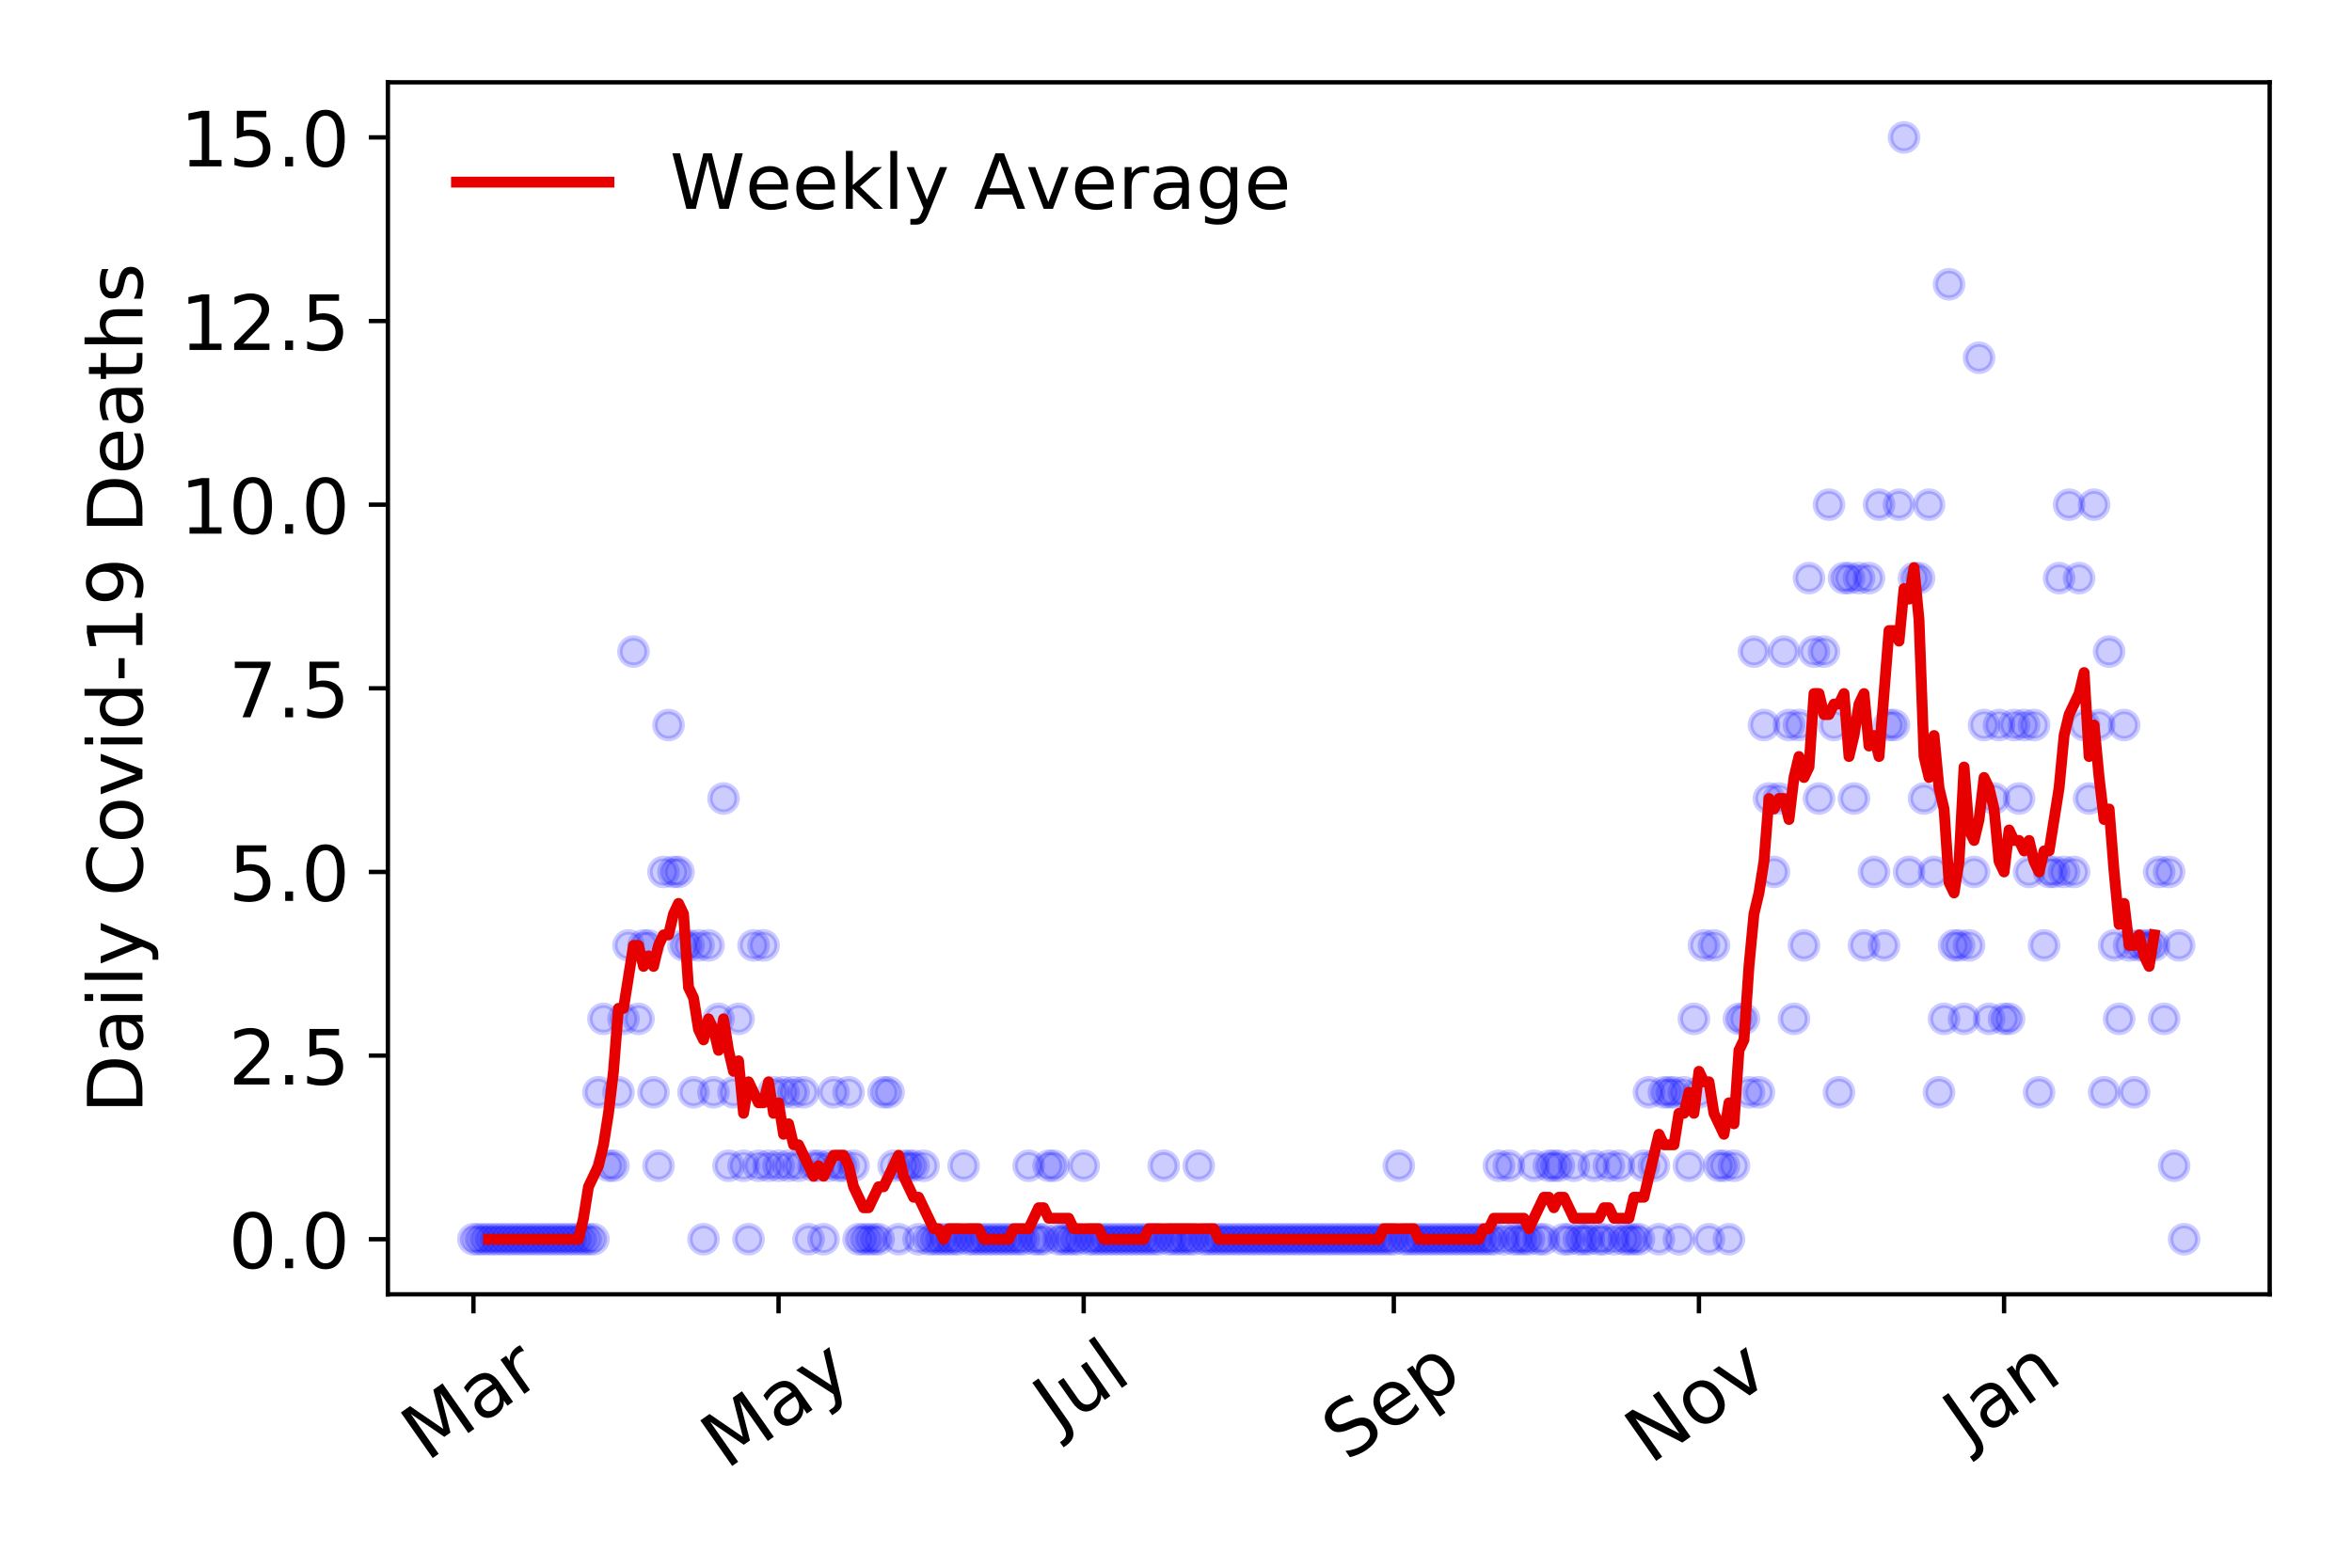 <?xml version="1.0" encoding="utf-8" standalone="no"?>
<!DOCTYPE svg PUBLIC "-//W3C//DTD SVG 1.1//EN"
  "http://www.w3.org/Graphics/SVG/1.1/DTD/svg11.dtd">
<!-- Created with matplotlib (https://matplotlib.org/) -->
<svg height="288pt" version="1.1" viewBox="0 0 432 288" width="432pt" xmlns="http://www.w3.org/2000/svg" xmlns:xlink="http://www.w3.org/1999/xlink">
 <defs>
  <style type="text/css">
*{stroke-linecap:butt;stroke-linejoin:round;}
  </style>
 </defs>
 <g id="figure_1">
  <g id="patch_1">
   <path d="M 0 288 
L 432 288 
L 432 0 
L 0 0 
z
" style="fill:#ffffff;"/>
  </g>
  <g id="axes_1">
   <g id="patch_2">
    <path d="M 71.245 237.778 
L 416.88 237.778 
L 416.88 15.12 
L 71.245 15.12 
z
" style="fill:#ffffff;"/>
   </g>
   <g id="matplotlib.axis_1">
    <g id="xtick_1">
     <g id="line2d_1">
      <defs>
       <path d="M 0 0 
L 0 3.5 
" id="m13897cf7e1" style="stroke:#000000;stroke-width:0.8;"/>
      </defs>
      <g>
       <use style="stroke:#000000;stroke-width:0.8;" x="86.956" xlink:href="#m13897cf7e1" y="237.778"/>
      </g>
     </g>
     <g id="text_1">
      <!-- Mar -->
      <defs>
       <path d="M 9.812 72.906 
L 24.516 72.906 
L 43.109 23.297 
L 61.812 72.906 
L 76.516 72.906 
L 76.516 0 
L 66.891 0 
L 66.891 64.016 
L 48.094 14.016 
L 38.188 14.016 
L 19.391 64.016 
L 19.391 0 
L 9.812 0 
z
" id="DejaVuSans-77"/>
       <path d="M 34.281 27.484 
Q 23.391 27.484 19.188 25 
Q 14.984 22.516 14.984 16.5 
Q 14.984 11.719 18.141 8.906 
Q 21.297 6.109 26.703 6.109 
Q 34.188 6.109 38.703 11.406 
Q 43.219 16.703 43.219 25.484 
L 43.219 27.484 
z
M 52.203 31.203 
L 52.203 0 
L 43.219 0 
L 43.219 8.297 
Q 40.141 3.328 35.547 0.953 
Q 30.953 -1.422 24.312 -1.422 
Q 15.922 -1.422 10.953 3.297 
Q 6 8.016 6 15.922 
Q 6 25.141 12.172 29.828 
Q 18.359 34.516 30.609 34.516 
L 43.219 34.516 
L 43.219 35.406 
Q 43.219 41.609 39.141 45 
Q 35.062 48.391 27.688 48.391 
Q 23 48.391 18.547 47.266 
Q 14.109 46.141 10.016 43.891 
L 10.016 52.203 
Q 14.938 54.109 19.578 55.047 
Q 24.219 56 28.609 56 
Q 40.484 56 46.344 49.844 
Q 52.203 43.703 52.203 31.203 
z
" id="DejaVuSans-97"/>
       <path d="M 41.109 46.297 
Q 39.594 47.172 37.812 47.578 
Q 36.031 48 33.891 48 
Q 26.266 48 22.188 43.047 
Q 18.109 38.094 18.109 28.812 
L 18.109 0 
L 9.078 0 
L 9.078 54.688 
L 18.109 54.688 
L 18.109 46.188 
Q 20.953 51.172 25.484 53.578 
Q 30.031 56 36.531 56 
Q 37.453 56 38.578 55.875 
Q 39.703 55.766 41.062 55.516 
z
" id="DejaVuSans-114"/>
      </defs>
      <g transform="translate(78.353 268.643)rotate(-35)scale(0.14 -0.14)">
       <use xlink:href="#DejaVuSans-77"/>
       <use x="86.279" xlink:href="#DejaVuSans-97"/>
       <use x="147.559" xlink:href="#DejaVuSans-114"/>
      </g>
     </g>
    </g>
    <g id="xtick_2">
     <g id="line2d_2">
      <g>
       <use style="stroke:#000000;stroke-width:0.8;" x="143" xlink:href="#m13897cf7e1" y="237.778"/>
      </g>
     </g>
     <g id="text_2">
      <!-- May -->
      <defs>
       <path d="M 32.172 -5.078 
Q 28.375 -14.844 24.75 -17.812 
Q 21.141 -20.797 15.094 -20.797 
L 7.906 -20.797 
L 7.906 -13.281 
L 13.188 -13.281 
Q 16.891 -13.281 18.938 -11.516 
Q 21 -9.766 23.484 -3.219 
L 25.094 0.875 
L 2.984 54.688 
L 12.5 54.688 
L 29.594 11.922 
L 46.688 54.688 
L 56.203 54.688 
z
" id="DejaVuSans-121"/>
      </defs>
      <g transform="translate(133.36 270.094)rotate(-35)scale(0.14 -0.14)">
       <use xlink:href="#DejaVuSans-77"/>
       <use x="86.279" xlink:href="#DejaVuSans-97"/>
       <use x="147.559" xlink:href="#DejaVuSans-121"/>
      </g>
     </g>
    </g>
    <g id="xtick_3">
     <g id="line2d_3">
      <g>
       <use style="stroke:#000000;stroke-width:0.8;" x="199.044" xlink:href="#m13897cf7e1" y="237.778"/>
      </g>
     </g>
     <g id="text_3">
      <!-- Jul -->
      <defs>
       <path d="M 9.812 72.906 
L 19.672 72.906 
L 19.672 5.078 
Q 19.672 -8.109 14.672 -14.062 
Q 9.672 -20.016 -1.422 -20.016 
L -5.172 -20.016 
L -5.172 -11.719 
L -2.094 -11.719 
Q 4.438 -11.719 7.125 -8.047 
Q 9.812 -4.391 9.812 5.078 
z
" id="DejaVuSans-74"/>
       <path d="M 8.5 21.578 
L 8.5 54.688 
L 17.484 54.688 
L 17.484 21.922 
Q 17.484 14.156 20.5 10.266 
Q 23.531 6.391 29.594 6.391 
Q 36.859 6.391 41.078 11.031 
Q 45.312 15.672 45.312 23.688 
L 45.312 54.688 
L 54.297 54.688 
L 54.297 0 
L 45.312 0 
L 45.312 8.406 
Q 42.047 3.422 37.719 1 
Q 33.406 -1.422 27.688 -1.422 
Q 18.266 -1.422 13.375 4.438 
Q 8.5 10.297 8.5 21.578 
z
M 31.109 56 
z
" id="DejaVuSans-117"/>
       <path d="M 9.422 75.984 
L 18.406 75.984 
L 18.406 0 
L 9.422 0 
z
" id="DejaVuSans-108"/>
      </defs>
      <g transform="translate(194.341 263.181)rotate(-35)scale(0.14 -0.14)">
       <use xlink:href="#DejaVuSans-74"/>
       <use x="29.492" xlink:href="#DejaVuSans-117"/>
       <use x="92.871" xlink:href="#DejaVuSans-108"/>
      </g>
     </g>
    </g>
    <g id="xtick_4">
     <g id="line2d_4">
      <g>
       <use style="stroke:#000000;stroke-width:0.8;" x="256.006" xlink:href="#m13897cf7e1" y="237.778"/>
      </g>
     </g>
     <g id="text_4">
      <!-- Sep -->
      <defs>
       <path d="M 53.516 70.516 
L 53.516 60.891 
Q 47.906 63.578 42.922 64.891 
Q 37.938 66.219 33.297 66.219 
Q 25.25 66.219 20.875 63.094 
Q 16.5 59.969 16.5 54.203 
Q 16.5 49.359 19.406 46.891 
Q 22.312 44.438 30.422 42.922 
L 36.375 41.703 
Q 47.406 39.594 52.656 34.297 
Q 57.906 29 57.906 20.125 
Q 57.906 9.516 50.797 4.047 
Q 43.703 -1.422 29.984 -1.422 
Q 24.812 -1.422 18.969 -0.25 
Q 13.141 0.922 6.891 3.219 
L 6.891 13.375 
Q 12.891 10.016 18.656 8.297 
Q 24.422 6.594 29.984 6.594 
Q 38.422 6.594 43.016 9.906 
Q 47.609 13.234 47.609 19.391 
Q 47.609 24.75 44.312 27.781 
Q 41.016 30.812 33.5 32.328 
L 27.484 33.5 
Q 16.453 35.688 11.516 40.375 
Q 6.594 45.062 6.594 53.422 
Q 6.594 63.094 13.406 68.656 
Q 20.219 74.219 32.172 74.219 
Q 37.312 74.219 42.625 73.281 
Q 47.953 72.359 53.516 70.516 
z
" id="DejaVuSans-83"/>
       <path d="M 56.203 29.594 
L 56.203 25.203 
L 14.891 25.203 
Q 15.484 15.922 20.484 11.062 
Q 25.484 6.203 34.422 6.203 
Q 39.594 6.203 44.453 7.469 
Q 49.312 8.734 54.109 11.281 
L 54.109 2.781 
Q 49.266 0.734 44.188 -0.344 
Q 39.109 -1.422 33.891 -1.422 
Q 20.797 -1.422 13.156 6.188 
Q 5.516 13.812 5.516 26.812 
Q 5.516 40.234 12.766 48.109 
Q 20.016 56 32.328 56 
Q 43.359 56 49.781 48.891 
Q 56.203 41.797 56.203 29.594 
z
M 47.219 32.234 
Q 47.125 39.594 43.094 43.984 
Q 39.062 48.391 32.422 48.391 
Q 24.906 48.391 20.391 44.141 
Q 15.875 39.891 15.188 32.172 
z
" id="DejaVuSans-101"/>
       <path d="M 18.109 8.203 
L 18.109 -20.797 
L 9.078 -20.797 
L 9.078 54.688 
L 18.109 54.688 
L 18.109 46.391 
Q 20.953 51.266 25.266 53.625 
Q 29.594 56 35.594 56 
Q 45.562 56 51.781 48.094 
Q 58.016 40.188 58.016 27.297 
Q 58.016 14.406 51.781 6.484 
Q 45.562 -1.422 35.594 -1.422 
Q 29.594 -1.422 25.266 0.953 
Q 20.953 3.328 18.109 8.203 
z
M 48.688 27.297 
Q 48.688 37.203 44.609 42.844 
Q 40.531 48.484 33.406 48.484 
Q 26.266 48.484 22.188 42.844 
Q 18.109 37.203 18.109 27.297 
Q 18.109 17.391 22.188 11.75 
Q 26.266 6.109 33.406 6.109 
Q 40.531 6.109 44.609 11.75 
Q 48.688 17.391 48.688 27.297 
z
" id="DejaVuSans-112"/>
      </defs>
      <g transform="translate(247.413 268.629)rotate(-35)scale(0.14 -0.14)">
       <use xlink:href="#DejaVuSans-83"/>
       <use x="63.477" xlink:href="#DejaVuSans-101"/>
       <use x="125" xlink:href="#DejaVuSans-112"/>
      </g>
     </g>
    </g>
    <g id="xtick_5">
     <g id="line2d_5">
      <g>
       <use style="stroke:#000000;stroke-width:0.8;" x="312.05" xlink:href="#m13897cf7e1" y="237.778"/>
      </g>
     </g>
     <g id="text_5">
      <!-- Nov -->
      <defs>
       <path d="M 9.812 72.906 
L 23.094 72.906 
L 55.422 11.922 
L 55.422 72.906 
L 64.984 72.906 
L 64.984 0 
L 51.703 0 
L 19.391 60.984 
L 19.391 0 
L 9.812 0 
z
" id="DejaVuSans-78"/>
       <path d="M 30.609 48.391 
Q 23.391 48.391 19.188 42.75 
Q 14.984 37.109 14.984 27.297 
Q 14.984 17.484 19.156 11.844 
Q 23.344 6.203 30.609 6.203 
Q 37.797 6.203 41.984 11.859 
Q 46.188 17.531 46.188 27.297 
Q 46.188 37.016 41.984 42.703 
Q 37.797 48.391 30.609 48.391 
z
M 30.609 56 
Q 42.328 56 49.016 48.375 
Q 55.719 40.766 55.719 27.297 
Q 55.719 13.875 49.016 6.219 
Q 42.328 -1.422 30.609 -1.422 
Q 18.844 -1.422 12.172 6.219 
Q 5.516 13.875 5.516 27.297 
Q 5.516 40.766 12.172 48.375 
Q 18.844 56 30.609 56 
z
" id="DejaVuSans-111"/>
       <path d="M 2.984 54.688 
L 12.5 54.688 
L 29.594 8.797 
L 46.688 54.688 
L 56.203 54.688 
L 35.688 0 
L 23.484 0 
z
" id="DejaVuSans-118"/>
      </defs>
      <g transform="translate(303.074 269.166)rotate(-35)scale(0.14 -0.14)">
       <use xlink:href="#DejaVuSans-78"/>
       <use x="74.805" xlink:href="#DejaVuSans-111"/>
       <use x="135.986" xlink:href="#DejaVuSans-118"/>
      </g>
     </g>
    </g>
    <g id="xtick_6">
     <g id="line2d_6">
      <g>
       <use style="stroke:#000000;stroke-width:0.8;" x="368.094" xlink:href="#m13897cf7e1" y="237.778"/>
      </g>
     </g>
     <g id="text_6">
      <!-- Jan -->
      <defs>
       <path d="M 54.891 33.016 
L 54.891 0 
L 45.906 0 
L 45.906 32.719 
Q 45.906 40.484 42.875 44.328 
Q 39.844 48.188 33.797 48.188 
Q 26.516 48.188 22.312 43.547 
Q 18.109 38.922 18.109 30.906 
L 18.109 0 
L 9.078 0 
L 9.078 54.688 
L 18.109 54.688 
L 18.109 46.188 
Q 21.344 51.125 25.703 53.562 
Q 30.078 56 35.797 56 
Q 45.219 56 50.047 50.172 
Q 54.891 44.344 54.891 33.016 
z
" id="DejaVuSans-110"/>
      </defs>
      <g transform="translate(361.471 265.871)rotate(-35)scale(0.14 -0.14)">
       <use xlink:href="#DejaVuSans-74"/>
       <use x="29.492" xlink:href="#DejaVuSans-97"/>
       <use x="90.771" xlink:href="#DejaVuSans-110"/>
      </g>
     </g>
    </g>
   </g>
   <g id="matplotlib.axis_2">
    <g id="ytick_1">
     <g id="line2d_7">
      <defs>
       <path d="M 0 0 
L -3.5 0 
" id="m8d860719fd" style="stroke:#000000;stroke-width:0.8;"/>
      </defs>
      <g>
       <use style="stroke:#000000;stroke-width:0.8;" x="71.245" xlink:href="#m8d860719fd" y="227.657"/>
      </g>
     </g>
     <g id="text_7">
      <!-- 0.0 -->
      <defs>
       <path d="M 31.781 66.406 
Q 24.172 66.406 20.328 58.906 
Q 16.5 51.422 16.5 36.375 
Q 16.5 21.391 20.328 13.891 
Q 24.172 6.391 31.781 6.391 
Q 39.453 6.391 43.281 13.891 
Q 47.125 21.391 47.125 36.375 
Q 47.125 51.422 43.281 58.906 
Q 39.453 66.406 31.781 66.406 
z
M 31.781 74.219 
Q 44.047 74.219 50.516 64.516 
Q 56.984 54.828 56.984 36.375 
Q 56.984 17.969 50.516 8.266 
Q 44.047 -1.422 31.781 -1.422 
Q 19.531 -1.422 13.062 8.266 
Q 6.594 17.969 6.594 36.375 
Q 6.594 54.828 13.062 64.516 
Q 19.531 74.219 31.781 74.219 
z
" id="DejaVuSans-48"/>
       <path d="M 10.688 12.406 
L 21 12.406 
L 21 0 
L 10.688 0 
z
" id="DejaVuSans-46"/>
      </defs>
      <g transform="translate(41.981 232.976)scale(0.14 -0.14)">
       <use xlink:href="#DejaVuSans-48"/>
       <use x="63.623" xlink:href="#DejaVuSans-46"/>
       <use x="95.41" xlink:href="#DejaVuSans-48"/>
      </g>
     </g>
    </g>
    <g id="ytick_2">
     <g id="line2d_8">
      <g>
       <use style="stroke:#000000;stroke-width:0.8;" x="71.245" xlink:href="#m8d860719fd" y="193.921"/>
      </g>
     </g>
     <g id="text_8">
      <!-- 2.5 -->
      <defs>
       <path d="M 19.188 8.297 
L 53.609 8.297 
L 53.609 0 
L 7.328 0 
L 7.328 8.297 
Q 12.938 14.109 22.625 23.891 
Q 32.328 33.688 34.812 36.531 
Q 39.547 41.844 41.422 45.531 
Q 43.312 49.219 43.312 52.781 
Q 43.312 58.594 39.234 62.25 
Q 35.156 65.922 28.609 65.922 
Q 23.969 65.922 18.812 64.312 
Q 13.672 62.703 7.812 59.422 
L 7.812 69.391 
Q 13.766 71.781 18.938 73 
Q 24.125 74.219 28.422 74.219 
Q 39.75 74.219 46.484 68.547 
Q 53.219 62.891 53.219 53.422 
Q 53.219 48.922 51.531 44.891 
Q 49.859 40.875 45.406 35.406 
Q 44.188 33.984 37.641 27.219 
Q 31.109 20.453 19.188 8.297 
z
" id="DejaVuSans-50"/>
       <path d="M 10.797 72.906 
L 49.516 72.906 
L 49.516 64.594 
L 19.828 64.594 
L 19.828 46.734 
Q 21.969 47.469 24.109 47.828 
Q 26.266 48.188 28.422 48.188 
Q 40.625 48.188 47.75 41.5 
Q 54.891 34.812 54.891 23.391 
Q 54.891 11.625 47.562 5.094 
Q 40.234 -1.422 26.906 -1.422 
Q 22.312 -1.422 17.547 -0.641 
Q 12.797 0.141 7.719 1.703 
L 7.719 11.625 
Q 12.109 9.234 16.797 8.062 
Q 21.484 6.891 26.703 6.891 
Q 35.156 6.891 40.078 11.328 
Q 45.016 15.766 45.016 23.391 
Q 45.016 31 40.078 35.438 
Q 35.156 39.891 26.703 39.891 
Q 22.75 39.891 18.812 39.016 
Q 14.891 38.141 10.797 36.281 
z
" id="DejaVuSans-53"/>
      </defs>
      <g transform="translate(41.981 199.24)scale(0.14 -0.14)">
       <use xlink:href="#DejaVuSans-50"/>
       <use x="63.623" xlink:href="#DejaVuSans-46"/>
       <use x="95.41" xlink:href="#DejaVuSans-53"/>
      </g>
     </g>
    </g>
    <g id="ytick_3">
     <g id="line2d_9">
      <g>
       <use style="stroke:#000000;stroke-width:0.8;" x="71.245" xlink:href="#m8d860719fd" y="160.185"/>
      </g>
     </g>
     <g id="text_9">
      <!-- 5.0 -->
      <g transform="translate(41.981 165.504)scale(0.14 -0.14)">
       <use xlink:href="#DejaVuSans-53"/>
       <use x="63.623" xlink:href="#DejaVuSans-46"/>
       <use x="95.41" xlink:href="#DejaVuSans-48"/>
      </g>
     </g>
    </g>
    <g id="ytick_4">
     <g id="line2d_10">
      <g>
       <use style="stroke:#000000;stroke-width:0.8;" x="71.245" xlink:href="#m8d860719fd" y="126.449"/>
      </g>
     </g>
     <g id="text_10">
      <!-- 7.5 -->
      <defs>
       <path d="M 8.203 72.906 
L 55.078 72.906 
L 55.078 68.703 
L 28.609 0 
L 18.312 0 
L 43.219 64.594 
L 8.203 64.594 
z
" id="DejaVuSans-55"/>
      </defs>
      <g transform="translate(41.981 131.768)scale(0.14 -0.14)">
       <use xlink:href="#DejaVuSans-55"/>
       <use x="63.623" xlink:href="#DejaVuSans-46"/>
       <use x="95.41" xlink:href="#DejaVuSans-53"/>
      </g>
     </g>
    </g>
    <g id="ytick_5">
     <g id="line2d_11">
      <g>
       <use style="stroke:#000000;stroke-width:0.8;" x="71.245" xlink:href="#m8d860719fd" y="92.713"/>
      </g>
     </g>
     <g id="text_11">
      <!-- 10.0 -->
      <defs>
       <path d="M 12.406 8.297 
L 28.516 8.297 
L 28.516 63.922 
L 10.984 60.406 
L 10.984 69.391 
L 28.422 72.906 
L 38.281 72.906 
L 38.281 8.297 
L 54.391 8.297 
L 54.391 0 
L 12.406 0 
z
" id="DejaVuSans-49"/>
      </defs>
      <g transform="translate(33.073 98.032)scale(0.14 -0.14)">
       <use xlink:href="#DejaVuSans-49"/>
       <use x="63.623" xlink:href="#DejaVuSans-48"/>
       <use x="127.246" xlink:href="#DejaVuSans-46"/>
       <use x="159.033" xlink:href="#DejaVuSans-48"/>
      </g>
     </g>
    </g>
    <g id="ytick_6">
     <g id="line2d_12">
      <g>
       <use style="stroke:#000000;stroke-width:0.8;" x="71.245" xlink:href="#m8d860719fd" y="58.977"/>
      </g>
     </g>
     <g id="text_12">
      <!-- 12.5 -->
      <g transform="translate(33.073 64.296)scale(0.14 -0.14)">
       <use xlink:href="#DejaVuSans-49"/>
       <use x="63.623" xlink:href="#DejaVuSans-50"/>
       <use x="127.246" xlink:href="#DejaVuSans-46"/>
       <use x="159.033" xlink:href="#DejaVuSans-53"/>
      </g>
     </g>
    </g>
    <g id="ytick_7">
     <g id="line2d_13">
      <g>
       <use style="stroke:#000000;stroke-width:0.8;" x="71.245" xlink:href="#m8d860719fd" y="25.241"/>
      </g>
     </g>
     <g id="text_13">
      <!-- 15.0 -->
      <g transform="translate(33.073 30.56)scale(0.14 -0.14)">
       <use xlink:href="#DejaVuSans-49"/>
       <use x="63.623" xlink:href="#DejaVuSans-53"/>
       <use x="127.246" xlink:href="#DejaVuSans-46"/>
       <use x="159.033" xlink:href="#DejaVuSans-48"/>
      </g>
     </g>
    </g>
    <g id="text_14">
     <!-- Daily Covid-19 Deaths -->
     <defs>
      <path d="M 19.672 64.797 
L 19.672 8.109 
L 31.594 8.109 
Q 46.688 8.109 53.688 14.938 
Q 60.688 21.781 60.688 36.531 
Q 60.688 51.172 53.688 57.984 
Q 46.688 64.797 31.594 64.797 
z
M 9.812 72.906 
L 30.078 72.906 
Q 51.266 72.906 61.172 64.094 
Q 71.094 55.281 71.094 36.531 
Q 71.094 17.672 61.125 8.828 
Q 51.172 0 30.078 0 
L 9.812 0 
z
" id="DejaVuSans-68"/>
      <path d="M 9.422 54.688 
L 18.406 54.688 
L 18.406 0 
L 9.422 0 
z
M 9.422 75.984 
L 18.406 75.984 
L 18.406 64.594 
L 9.422 64.594 
z
" id="DejaVuSans-105"/>
      <path id="DejaVuSans-32"/>
      <path d="M 64.406 67.281 
L 64.406 56.891 
Q 59.422 61.531 53.781 63.812 
Q 48.141 66.109 41.797 66.109 
Q 29.297 66.109 22.656 58.469 
Q 16.016 50.828 16.016 36.375 
Q 16.016 21.969 22.656 14.328 
Q 29.297 6.688 41.797 6.688 
Q 48.141 6.688 53.781 8.984 
Q 59.422 11.281 64.406 15.922 
L 64.406 5.609 
Q 59.234 2.094 53.438 0.328 
Q 47.656 -1.422 41.219 -1.422 
Q 24.656 -1.422 15.125 8.703 
Q 5.609 18.844 5.609 36.375 
Q 5.609 53.953 15.125 64.078 
Q 24.656 74.219 41.219 74.219 
Q 47.75 74.219 53.531 72.484 
Q 59.328 70.75 64.406 67.281 
z
" id="DejaVuSans-67"/>
      <path d="M 45.406 46.391 
L 45.406 75.984 
L 54.391 75.984 
L 54.391 0 
L 45.406 0 
L 45.406 8.203 
Q 42.578 3.328 38.25 0.953 
Q 33.938 -1.422 27.875 -1.422 
Q 17.969 -1.422 11.734 6.484 
Q 5.516 14.406 5.516 27.297 
Q 5.516 40.188 11.734 48.094 
Q 17.969 56 27.875 56 
Q 33.938 56 38.25 53.625 
Q 42.578 51.266 45.406 46.391 
z
M 14.797 27.297 
Q 14.797 17.391 18.875 11.75 
Q 22.953 6.109 30.078 6.109 
Q 37.203 6.109 41.297 11.75 
Q 45.406 17.391 45.406 27.297 
Q 45.406 37.203 41.297 42.844 
Q 37.203 48.484 30.078 48.484 
Q 22.953 48.484 18.875 42.844 
Q 14.797 37.203 14.797 27.297 
z
" id="DejaVuSans-100"/>
      <path d="M 4.891 31.391 
L 31.203 31.391 
L 31.203 23.391 
L 4.891 23.391 
z
" id="DejaVuSans-45"/>
      <path d="M 10.984 1.516 
L 10.984 10.5 
Q 14.703 8.734 18.5 7.812 
Q 22.312 6.891 25.984 6.891 
Q 35.75 6.891 40.891 13.453 
Q 46.047 20.016 46.781 33.406 
Q 43.953 29.203 39.594 26.953 
Q 35.25 24.703 29.984 24.703 
Q 19.047 24.703 12.672 31.312 
Q 6.297 37.938 6.297 49.422 
Q 6.297 60.641 12.938 67.422 
Q 19.578 74.219 30.609 74.219 
Q 43.266 74.219 49.922 64.516 
Q 56.594 54.828 56.594 36.375 
Q 56.594 19.141 48.406 8.859 
Q 40.234 -1.422 26.422 -1.422 
Q 22.703 -1.422 18.891 -0.688 
Q 15.094 0.047 10.984 1.516 
z
M 30.609 32.422 
Q 37.25 32.422 41.125 36.953 
Q 45.016 41.5 45.016 49.422 
Q 45.016 57.281 41.125 61.844 
Q 37.25 66.406 30.609 66.406 
Q 23.969 66.406 20.094 61.844 
Q 16.219 57.281 16.219 49.422 
Q 16.219 41.5 20.094 36.953 
Q 23.969 32.422 30.609 32.422 
z
" id="DejaVuSans-57"/>
      <path d="M 18.312 70.219 
L 18.312 54.688 
L 36.812 54.688 
L 36.812 47.703 
L 18.312 47.703 
L 18.312 18.016 
Q 18.312 11.328 20.141 9.422 
Q 21.969 7.516 27.594 7.516 
L 36.812 7.516 
L 36.812 0 
L 27.594 0 
Q 17.188 0 13.234 3.875 
Q 9.281 7.766 9.281 18.016 
L 9.281 47.703 
L 2.688 47.703 
L 2.688 54.688 
L 9.281 54.688 
L 9.281 70.219 
z
" id="DejaVuSans-116"/>
      <path d="M 54.891 33.016 
L 54.891 0 
L 45.906 0 
L 45.906 32.719 
Q 45.906 40.484 42.875 44.328 
Q 39.844 48.188 33.797 48.188 
Q 26.516 48.188 22.312 43.547 
Q 18.109 38.922 18.109 30.906 
L 18.109 0 
L 9.078 0 
L 9.078 75.984 
L 18.109 75.984 
L 18.109 46.188 
Q 21.344 51.125 25.703 53.562 
Q 30.078 56 35.797 56 
Q 45.219 56 50.047 50.172 
Q 54.891 44.344 54.891 33.016 
z
" id="DejaVuSans-104"/>
      <path d="M 44.281 53.078 
L 44.281 44.578 
Q 40.484 46.531 36.375 47.5 
Q 32.281 48.484 27.875 48.484 
Q 21.188 48.484 17.844 46.438 
Q 14.5 44.391 14.5 40.281 
Q 14.5 37.156 16.891 35.375 
Q 19.281 33.594 26.516 31.984 
L 29.594 31.297 
Q 39.156 29.25 43.188 25.516 
Q 47.219 21.781 47.219 15.094 
Q 47.219 7.469 41.188 3.016 
Q 35.156 -1.422 24.609 -1.422 
Q 20.219 -1.422 15.453 -0.562 
Q 10.688 0.297 5.422 2 
L 5.422 11.281 
Q 10.406 8.688 15.234 7.391 
Q 20.062 6.109 24.812 6.109 
Q 31.156 6.109 34.562 8.281 
Q 37.984 10.453 37.984 14.406 
Q 37.984 18.062 35.516 20.016 
Q 33.062 21.969 24.703 23.781 
L 21.578 24.516 
Q 13.234 26.266 9.516 29.906 
Q 5.812 33.547 5.812 39.891 
Q 5.812 47.609 11.281 51.797 
Q 16.75 56 26.812 56 
Q 31.781 56 36.172 55.266 
Q 40.578 54.547 44.281 53.078 
z
" id="DejaVuSans-115"/>
     </defs>
     <g transform="translate(26.162 204.56)rotate(-90)scale(0.14 -0.14)">
      <use xlink:href="#DejaVuSans-68"/>
      <use x="77.002" xlink:href="#DejaVuSans-97"/>
      <use x="138.281" xlink:href="#DejaVuSans-105"/>
      <use x="166.064" xlink:href="#DejaVuSans-108"/>
      <use x="193.848" xlink:href="#DejaVuSans-121"/>
      <use x="253.027" xlink:href="#DejaVuSans-32"/>
      <use x="284.814" xlink:href="#DejaVuSans-67"/>
      <use x="354.639" xlink:href="#DejaVuSans-111"/>
      <use x="415.82" xlink:href="#DejaVuSans-118"/>
      <use x="475" xlink:href="#DejaVuSans-105"/>
      <use x="502.783" xlink:href="#DejaVuSans-100"/>
      <use x="566.26" xlink:href="#DejaVuSans-45"/>
      <use x="602.344" xlink:href="#DejaVuSans-49"/>
      <use x="665.967" xlink:href="#DejaVuSans-57"/>
      <use x="729.59" xlink:href="#DejaVuSans-32"/>
      <use x="761.377" xlink:href="#DejaVuSans-68"/>
      <use x="838.379" xlink:href="#DejaVuSans-101"/>
      <use x="899.902" xlink:href="#DejaVuSans-97"/>
      <use x="961.182" xlink:href="#DejaVuSans-116"/>
      <use x="1000.391" xlink:href="#DejaVuSans-104"/>
      <use x="1063.77" xlink:href="#DejaVuSans-115"/>
     </g>
    </g>
   </g>
   <g id="line2d_14">
    <defs>
     <path d="M 0 2.5 
C 0.663 2.5 1.299 2.237 1.768 1.768 
C 2.237 1.299 2.5 0.663 2.5 0 
C 2.5 -0.663 2.237 -1.299 1.768 -1.768 
C 1.299 -2.237 0.663 -2.5 0 -2.5 
C -0.663 -2.5 -1.299 -2.237 -1.768 -1.768 
C -2.237 -1.299 -2.5 -0.663 -2.5 0 
C -2.5 0.663 -2.237 1.299 -1.768 1.768 
C -1.299 2.237 -0.663 2.5 0 2.5 
z
" id="m17bd6715aa" style="stroke:#0000ff;stroke-opacity:0.2;"/>
    </defs>
    <g clip-path="url(#pc71596c390)">
     <use style="fill:#0000ff;fill-opacity:0.2;stroke:#0000ff;stroke-opacity:0.2;" x="86.956" xlink:href="#m17bd6715aa" y="227.657"/>
     <use style="fill:#0000ff;fill-opacity:0.2;stroke:#0000ff;stroke-opacity:0.2;" x="87.874" xlink:href="#m17bd6715aa" y="227.657"/>
     <use style="fill:#0000ff;fill-opacity:0.2;stroke:#0000ff;stroke-opacity:0.2;" x="88.793" xlink:href="#m17bd6715aa" y="227.657"/>
     <use style="fill:#0000ff;fill-opacity:0.2;stroke:#0000ff;stroke-opacity:0.2;" x="89.712" xlink:href="#m17bd6715aa" y="227.657"/>
     <use style="fill:#0000ff;fill-opacity:0.2;stroke:#0000ff;stroke-opacity:0.2;" x="90.631" xlink:href="#m17bd6715aa" y="227.657"/>
     <use style="fill:#0000ff;fill-opacity:0.2;stroke:#0000ff;stroke-opacity:0.2;" x="91.549" xlink:href="#m17bd6715aa" y="227.657"/>
     <use style="fill:#0000ff;fill-opacity:0.2;stroke:#0000ff;stroke-opacity:0.2;" x="92.468" xlink:href="#m17bd6715aa" y="227.657"/>
     <use style="fill:#0000ff;fill-opacity:0.2;stroke:#0000ff;stroke-opacity:0.2;" x="93.387" xlink:href="#m17bd6715aa" y="227.657"/>
     <use style="fill:#0000ff;fill-opacity:0.2;stroke:#0000ff;stroke-opacity:0.2;" x="94.306" xlink:href="#m17bd6715aa" y="227.657"/>
     <use style="fill:#0000ff;fill-opacity:0.2;stroke:#0000ff;stroke-opacity:0.2;" x="95.224" xlink:href="#m17bd6715aa" y="227.657"/>
     <use style="fill:#0000ff;fill-opacity:0.2;stroke:#0000ff;stroke-opacity:0.2;" x="96.143" xlink:href="#m17bd6715aa" y="227.657"/>
     <use style="fill:#0000ff;fill-opacity:0.2;stroke:#0000ff;stroke-opacity:0.2;" x="97.062" xlink:href="#m17bd6715aa" y="227.657"/>
     <use style="fill:#0000ff;fill-opacity:0.2;stroke:#0000ff;stroke-opacity:0.2;" x="97.981" xlink:href="#m17bd6715aa" y="227.657"/>
     <use style="fill:#0000ff;fill-opacity:0.2;stroke:#0000ff;stroke-opacity:0.2;" x="98.899" xlink:href="#m17bd6715aa" y="227.657"/>
     <use style="fill:#0000ff;fill-opacity:0.2;stroke:#0000ff;stroke-opacity:0.2;" x="99.818" xlink:href="#m17bd6715aa" y="227.657"/>
     <use style="fill:#0000ff;fill-opacity:0.2;stroke:#0000ff;stroke-opacity:0.2;" x="100.737" xlink:href="#m17bd6715aa" y="227.657"/>
     <use style="fill:#0000ff;fill-opacity:0.2;stroke:#0000ff;stroke-opacity:0.2;" x="101.656" xlink:href="#m17bd6715aa" y="227.657"/>
     <use style="fill:#0000ff;fill-opacity:0.2;stroke:#0000ff;stroke-opacity:0.2;" x="102.574" xlink:href="#m17bd6715aa" y="227.657"/>
     <use style="fill:#0000ff;fill-opacity:0.2;stroke:#0000ff;stroke-opacity:0.2;" x="103.493" xlink:href="#m17bd6715aa" y="227.657"/>
     <use style="fill:#0000ff;fill-opacity:0.2;stroke:#0000ff;stroke-opacity:0.2;" x="104.412" xlink:href="#m17bd6715aa" y="227.657"/>
     <use style="fill:#0000ff;fill-opacity:0.2;stroke:#0000ff;stroke-opacity:0.2;" x="105.331" xlink:href="#m17bd6715aa" y="227.657"/>
     <use style="fill:#0000ff;fill-opacity:0.2;stroke:#0000ff;stroke-opacity:0.2;" x="106.25" xlink:href="#m17bd6715aa" y="227.657"/>
     <use style="fill:#0000ff;fill-opacity:0.2;stroke:#0000ff;stroke-opacity:0.2;" x="107.168" xlink:href="#m17bd6715aa" y="227.657"/>
     <use style="fill:#0000ff;fill-opacity:0.2;stroke:#0000ff;stroke-opacity:0.2;" x="108.087" xlink:href="#m17bd6715aa" y="227.657"/>
     <use style="fill:#0000ff;fill-opacity:0.2;stroke:#0000ff;stroke-opacity:0.2;" x="109.006" xlink:href="#m17bd6715aa" y="227.657"/>
     <use style="fill:#0000ff;fill-opacity:0.2;stroke:#0000ff;stroke-opacity:0.2;" x="109.925" xlink:href="#m17bd6715aa" y="200.668"/>
     <use style="fill:#0000ff;fill-opacity:0.2;stroke:#0000ff;stroke-opacity:0.2;" x="110.843" xlink:href="#m17bd6715aa" y="187.174"/>
     <use style="fill:#0000ff;fill-opacity:0.2;stroke:#0000ff;stroke-opacity:0.2;" x="111.762" xlink:href="#m17bd6715aa" y="214.163"/>
     <use style="fill:#0000ff;fill-opacity:0.2;stroke:#0000ff;stroke-opacity:0.2;" x="112.681" xlink:href="#m17bd6715aa" y="214.163"/>
     <use style="fill:#0000ff;fill-opacity:0.2;stroke:#0000ff;stroke-opacity:0.2;" x="113.6" xlink:href="#m17bd6715aa" y="200.668"/>
     <use style="fill:#0000ff;fill-opacity:0.2;stroke:#0000ff;stroke-opacity:0.2;" x="114.518" xlink:href="#m17bd6715aa" y="187.174"/>
     <use style="fill:#0000ff;fill-opacity:0.2;stroke:#0000ff;stroke-opacity:0.2;" x="115.437" xlink:href="#m17bd6715aa" y="173.68"/>
     <use style="fill:#0000ff;fill-opacity:0.2;stroke:#0000ff;stroke-opacity:0.2;" x="116.356" xlink:href="#m17bd6715aa" y="119.702"/>
     <use style="fill:#0000ff;fill-opacity:0.2;stroke:#0000ff;stroke-opacity:0.2;" x="117.275" xlink:href="#m17bd6715aa" y="187.174"/>
     <use style="fill:#0000ff;fill-opacity:0.2;stroke:#0000ff;stroke-opacity:0.2;" x="118.193" xlink:href="#m17bd6715aa" y="173.68"/>
     <use style="fill:#0000ff;fill-opacity:0.2;stroke:#0000ff;stroke-opacity:0.2;" x="119.112" xlink:href="#m17bd6715aa" y="173.68"/>
     <use style="fill:#0000ff;fill-opacity:0.2;stroke:#0000ff;stroke-opacity:0.2;" x="120.031" xlink:href="#m17bd6715aa" y="200.668"/>
     <use style="fill:#0000ff;fill-opacity:0.2;stroke:#0000ff;stroke-opacity:0.2;" x="120.95" xlink:href="#m17bd6715aa" y="214.163"/>
     <use style="fill:#0000ff;fill-opacity:0.2;stroke:#0000ff;stroke-opacity:0.2;" x="121.868" xlink:href="#m17bd6715aa" y="160.185"/>
     <use style="fill:#0000ff;fill-opacity:0.2;stroke:#0000ff;stroke-opacity:0.2;" x="122.787" xlink:href="#m17bd6715aa" y="133.196"/>
     <use style="fill:#0000ff;fill-opacity:0.2;stroke:#0000ff;stroke-opacity:0.2;" x="123.706" xlink:href="#m17bd6715aa" y="160.185"/>
     <use style="fill:#0000ff;fill-opacity:0.2;stroke:#0000ff;stroke-opacity:0.2;" x="124.625" xlink:href="#m17bd6715aa" y="160.185"/>
     <use style="fill:#0000ff;fill-opacity:0.2;stroke:#0000ff;stroke-opacity:0.2;" x="125.543" xlink:href="#m17bd6715aa" y="173.68"/>
     <use style="fill:#0000ff;fill-opacity:0.2;stroke:#0000ff;stroke-opacity:0.2;" x="126.462" xlink:href="#m17bd6715aa" y="173.68"/>
     <use style="fill:#0000ff;fill-opacity:0.2;stroke:#0000ff;stroke-opacity:0.2;" x="127.381" xlink:href="#m17bd6715aa" y="200.668"/>
     <use style="fill:#0000ff;fill-opacity:0.2;stroke:#0000ff;stroke-opacity:0.2;" x="128.3" xlink:href="#m17bd6715aa" y="173.68"/>
     <use style="fill:#0000ff;fill-opacity:0.2;stroke:#0000ff;stroke-opacity:0.2;" x="129.218" xlink:href="#m17bd6715aa" y="227.657"/>
     <use style="fill:#0000ff;fill-opacity:0.2;stroke:#0000ff;stroke-opacity:0.2;" x="130.137" xlink:href="#m17bd6715aa" y="173.68"/>
     <use style="fill:#0000ff;fill-opacity:0.2;stroke:#0000ff;stroke-opacity:0.2;" x="131.056" xlink:href="#m17bd6715aa" y="200.668"/>
     <use style="fill:#0000ff;fill-opacity:0.2;stroke:#0000ff;stroke-opacity:0.2;" x="131.975" xlink:href="#m17bd6715aa" y="187.174"/>
     <use style="fill:#0000ff;fill-opacity:0.2;stroke:#0000ff;stroke-opacity:0.2;" x="132.893" xlink:href="#m17bd6715aa" y="146.691"/>
     <use style="fill:#0000ff;fill-opacity:0.2;stroke:#0000ff;stroke-opacity:0.2;" x="133.812" xlink:href="#m17bd6715aa" y="214.163"/>
     <use style="fill:#0000ff;fill-opacity:0.2;stroke:#0000ff;stroke-opacity:0.2;" x="134.731" xlink:href="#m17bd6715aa" y="200.668"/>
     <use style="fill:#0000ff;fill-opacity:0.2;stroke:#0000ff;stroke-opacity:0.2;" x="135.65" xlink:href="#m17bd6715aa" y="187.174"/>
     <use style="fill:#0000ff;fill-opacity:0.2;stroke:#0000ff;stroke-opacity:0.2;" x="136.568" xlink:href="#m17bd6715aa" y="214.163"/>
     <use style="fill:#0000ff;fill-opacity:0.2;stroke:#0000ff;stroke-opacity:0.2;" x="137.487" xlink:href="#m17bd6715aa" y="227.657"/>
     <use style="fill:#0000ff;fill-opacity:0.2;stroke:#0000ff;stroke-opacity:0.2;" x="138.406" xlink:href="#m17bd6715aa" y="173.68"/>
     <use style="fill:#0000ff;fill-opacity:0.2;stroke:#0000ff;stroke-opacity:0.2;" x="139.325" xlink:href="#m17bd6715aa" y="214.163"/>
     <use style="fill:#0000ff;fill-opacity:0.2;stroke:#0000ff;stroke-opacity:0.2;" x="140.243" xlink:href="#m17bd6715aa" y="173.68"/>
     <use style="fill:#0000ff;fill-opacity:0.2;stroke:#0000ff;stroke-opacity:0.2;" x="141.162" xlink:href="#m17bd6715aa" y="214.163"/>
     <use style="fill:#0000ff;fill-opacity:0.2;stroke:#0000ff;stroke-opacity:0.2;" x="142.081" xlink:href="#m17bd6715aa" y="200.668"/>
     <use style="fill:#0000ff;fill-opacity:0.2;stroke:#0000ff;stroke-opacity:0.2;" x="143" xlink:href="#m17bd6715aa" y="214.163"/>
     <use style="fill:#0000ff;fill-opacity:0.2;stroke:#0000ff;stroke-opacity:0.2;" x="143.918" xlink:href="#m17bd6715aa" y="200.668"/>
     <use style="fill:#0000ff;fill-opacity:0.2;stroke:#0000ff;stroke-opacity:0.2;" x="144.837" xlink:href="#m17bd6715aa" y="214.163"/>
     <use style="fill:#0000ff;fill-opacity:0.2;stroke:#0000ff;stroke-opacity:0.2;" x="145.756" xlink:href="#m17bd6715aa" y="200.668"/>
     <use style="fill:#0000ff;fill-opacity:0.2;stroke:#0000ff;stroke-opacity:0.2;" x="146.675" xlink:href="#m17bd6715aa" y="214.163"/>
     <use style="fill:#0000ff;fill-opacity:0.2;stroke:#0000ff;stroke-opacity:0.2;" x="147.593" xlink:href="#m17bd6715aa" y="200.668"/>
     <use style="fill:#0000ff;fill-opacity:0.2;stroke:#0000ff;stroke-opacity:0.2;" x="148.512" xlink:href="#m17bd6715aa" y="227.657"/>
     <use style="fill:#0000ff;fill-opacity:0.2;stroke:#0000ff;stroke-opacity:0.2;" x="149.431" xlink:href="#m17bd6715aa" y="214.163"/>
     <use style="fill:#0000ff;fill-opacity:0.2;stroke:#0000ff;stroke-opacity:0.2;" x="150.35" xlink:href="#m17bd6715aa" y="214.163"/>
     <use style="fill:#0000ff;fill-opacity:0.2;stroke:#0000ff;stroke-opacity:0.2;" x="151.268" xlink:href="#m17bd6715aa" y="227.657"/>
     <use style="fill:#0000ff;fill-opacity:0.2;stroke:#0000ff;stroke-opacity:0.2;" x="152.187" xlink:href="#m17bd6715aa" y="214.163"/>
     <use style="fill:#0000ff;fill-opacity:0.2;stroke:#0000ff;stroke-opacity:0.2;" x="153.106" xlink:href="#m17bd6715aa" y="200.668"/>
     <use style="fill:#0000ff;fill-opacity:0.2;stroke:#0000ff;stroke-opacity:0.2;" x="154.025" xlink:href="#m17bd6715aa" y="214.163"/>
     <use style="fill:#0000ff;fill-opacity:0.2;stroke:#0000ff;stroke-opacity:0.2;" x="154.943" xlink:href="#m17bd6715aa" y="214.163"/>
     <use style="fill:#0000ff;fill-opacity:0.2;stroke:#0000ff;stroke-opacity:0.2;" x="155.862" xlink:href="#m17bd6715aa" y="200.668"/>
     <use style="fill:#0000ff;fill-opacity:0.2;stroke:#0000ff;stroke-opacity:0.2;" x="156.781" xlink:href="#m17bd6715aa" y="214.163"/>
     <use style="fill:#0000ff;fill-opacity:0.2;stroke:#0000ff;stroke-opacity:0.2;" x="157.7" xlink:href="#m17bd6715aa" y="227.657"/>
     <use style="fill:#0000ff;fill-opacity:0.2;stroke:#0000ff;stroke-opacity:0.2;" x="158.618" xlink:href="#m17bd6715aa" y="227.657"/>
     <use style="fill:#0000ff;fill-opacity:0.2;stroke:#0000ff;stroke-opacity:0.2;" x="159.537" xlink:href="#m17bd6715aa" y="227.657"/>
     <use style="fill:#0000ff;fill-opacity:0.2;stroke:#0000ff;stroke-opacity:0.2;" x="160.456" xlink:href="#m17bd6715aa" y="227.657"/>
     <use style="fill:#0000ff;fill-opacity:0.2;stroke:#0000ff;stroke-opacity:0.2;" x="161.375" xlink:href="#m17bd6715aa" y="227.657"/>
     <use style="fill:#0000ff;fill-opacity:0.2;stroke:#0000ff;stroke-opacity:0.2;" x="162.293" xlink:href="#m17bd6715aa" y="200.668"/>
     <use style="fill:#0000ff;fill-opacity:0.2;stroke:#0000ff;stroke-opacity:0.2;" x="163.212" xlink:href="#m17bd6715aa" y="200.668"/>
     <use style="fill:#0000ff;fill-opacity:0.2;stroke:#0000ff;stroke-opacity:0.2;" x="164.131" xlink:href="#m17bd6715aa" y="214.163"/>
     <use style="fill:#0000ff;fill-opacity:0.2;stroke:#0000ff;stroke-opacity:0.2;" x="165.05" xlink:href="#m17bd6715aa" y="227.657"/>
     <use style="fill:#0000ff;fill-opacity:0.2;stroke:#0000ff;stroke-opacity:0.2;" x="165.968" xlink:href="#m17bd6715aa" y="214.163"/>
     <use style="fill:#0000ff;fill-opacity:0.2;stroke:#0000ff;stroke-opacity:0.2;" x="166.887" xlink:href="#m17bd6715aa" y="214.163"/>
     <use style="fill:#0000ff;fill-opacity:0.2;stroke:#0000ff;stroke-opacity:0.2;" x="167.806" xlink:href="#m17bd6715aa" y="214.163"/>
     <use style="fill:#0000ff;fill-opacity:0.2;stroke:#0000ff;stroke-opacity:0.2;" x="168.725" xlink:href="#m17bd6715aa" y="227.657"/>
     <use style="fill:#0000ff;fill-opacity:0.2;stroke:#0000ff;stroke-opacity:0.2;" x="169.643" xlink:href="#m17bd6715aa" y="214.163"/>
     <use style="fill:#0000ff;fill-opacity:0.2;stroke:#0000ff;stroke-opacity:0.2;" x="170.562" xlink:href="#m17bd6715aa" y="227.657"/>
     <use style="fill:#0000ff;fill-opacity:0.2;stroke:#0000ff;stroke-opacity:0.2;" x="171.481" xlink:href="#m17bd6715aa" y="227.657"/>
     <use style="fill:#0000ff;fill-opacity:0.2;stroke:#0000ff;stroke-opacity:0.2;" x="172.4" xlink:href="#m17bd6715aa" y="227.657"/>
     <use style="fill:#0000ff;fill-opacity:0.2;stroke:#0000ff;stroke-opacity:0.2;" x="173.318" xlink:href="#m17bd6715aa" y="227.657"/>
     <use style="fill:#0000ff;fill-opacity:0.2;stroke:#0000ff;stroke-opacity:0.2;" x="174.237" xlink:href="#m17bd6715aa" y="227.657"/>
     <use style="fill:#0000ff;fill-opacity:0.2;stroke:#0000ff;stroke-opacity:0.2;" x="175.156" xlink:href="#m17bd6715aa" y="227.657"/>
     <use style="fill:#0000ff;fill-opacity:0.2;stroke:#0000ff;stroke-opacity:0.2;" x="176.075" xlink:href="#m17bd6715aa" y="227.657"/>
     <use style="fill:#0000ff;fill-opacity:0.2;stroke:#0000ff;stroke-opacity:0.2;" x="176.994" xlink:href="#m17bd6715aa" y="214.163"/>
     <use style="fill:#0000ff;fill-opacity:0.2;stroke:#0000ff;stroke-opacity:0.2;" x="177.912" xlink:href="#m17bd6715aa" y="227.657"/>
     <use style="fill:#0000ff;fill-opacity:0.2;stroke:#0000ff;stroke-opacity:0.2;" x="178.831" xlink:href="#m17bd6715aa" y="227.657"/>
     <use style="fill:#0000ff;fill-opacity:0.2;stroke:#0000ff;stroke-opacity:0.2;" x="179.75" xlink:href="#m17bd6715aa" y="227.657"/>
     <use style="fill:#0000ff;fill-opacity:0.2;stroke:#0000ff;stroke-opacity:0.2;" x="180.669" xlink:href="#m17bd6715aa" y="227.657"/>
     <use style="fill:#0000ff;fill-opacity:0.2;stroke:#0000ff;stroke-opacity:0.2;" x="181.587" xlink:href="#m17bd6715aa" y="227.657"/>
     <use style="fill:#0000ff;fill-opacity:0.2;stroke:#0000ff;stroke-opacity:0.2;" x="182.506" xlink:href="#m17bd6715aa" y="227.657"/>
     <use style="fill:#0000ff;fill-opacity:0.2;stroke:#0000ff;stroke-opacity:0.2;" x="183.425" xlink:href="#m17bd6715aa" y="227.657"/>
     <use style="fill:#0000ff;fill-opacity:0.2;stroke:#0000ff;stroke-opacity:0.2;" x="184.344" xlink:href="#m17bd6715aa" y="227.657"/>
     <use style="fill:#0000ff;fill-opacity:0.2;stroke:#0000ff;stroke-opacity:0.2;" x="185.262" xlink:href="#m17bd6715aa" y="227.657"/>
     <use style="fill:#0000ff;fill-opacity:0.2;stroke:#0000ff;stroke-opacity:0.2;" x="186.181" xlink:href="#m17bd6715aa" y="227.657"/>
     <use style="fill:#0000ff;fill-opacity:0.2;stroke:#0000ff;stroke-opacity:0.2;" x="187.1" xlink:href="#m17bd6715aa" y="227.657"/>
     <use style="fill:#0000ff;fill-opacity:0.2;stroke:#0000ff;stroke-opacity:0.2;" x="188.019" xlink:href="#m17bd6715aa" y="227.657"/>
     <use style="fill:#0000ff;fill-opacity:0.2;stroke:#0000ff;stroke-opacity:0.2;" x="188.937" xlink:href="#m17bd6715aa" y="214.163"/>
     <use style="fill:#0000ff;fill-opacity:0.2;stroke:#0000ff;stroke-opacity:0.2;" x="189.856" xlink:href="#m17bd6715aa" y="227.657"/>
     <use style="fill:#0000ff;fill-opacity:0.2;stroke:#0000ff;stroke-opacity:0.2;" x="190.775" xlink:href="#m17bd6715aa" y="227.657"/>
     <use style="fill:#0000ff;fill-opacity:0.2;stroke:#0000ff;stroke-opacity:0.2;" x="191.694" xlink:href="#m17bd6715aa" y="227.657"/>
     <use style="fill:#0000ff;fill-opacity:0.2;stroke:#0000ff;stroke-opacity:0.2;" x="192.612" xlink:href="#m17bd6715aa" y="214.163"/>
     <use style="fill:#0000ff;fill-opacity:0.2;stroke:#0000ff;stroke-opacity:0.2;" x="193.531" xlink:href="#m17bd6715aa" y="214.163"/>
     <use style="fill:#0000ff;fill-opacity:0.2;stroke:#0000ff;stroke-opacity:0.2;" x="194.45" xlink:href="#m17bd6715aa" y="227.657"/>
     <use style="fill:#0000ff;fill-opacity:0.2;stroke:#0000ff;stroke-opacity:0.2;" x="195.369" xlink:href="#m17bd6715aa" y="227.657"/>
     <use style="fill:#0000ff;fill-opacity:0.2;stroke:#0000ff;stroke-opacity:0.2;" x="196.287" xlink:href="#m17bd6715aa" y="227.657"/>
     <use style="fill:#0000ff;fill-opacity:0.2;stroke:#0000ff;stroke-opacity:0.2;" x="197.206" xlink:href="#m17bd6715aa" y="227.657"/>
     <use style="fill:#0000ff;fill-opacity:0.2;stroke:#0000ff;stroke-opacity:0.2;" x="198.125" xlink:href="#m17bd6715aa" y="227.657"/>
     <use style="fill:#0000ff;fill-opacity:0.2;stroke:#0000ff;stroke-opacity:0.2;" x="199.044" xlink:href="#m17bd6715aa" y="214.163"/>
     <use style="fill:#0000ff;fill-opacity:0.2;stroke:#0000ff;stroke-opacity:0.2;" x="199.962" xlink:href="#m17bd6715aa" y="227.657"/>
     <use style="fill:#0000ff;fill-opacity:0.2;stroke:#0000ff;stroke-opacity:0.2;" x="200.881" xlink:href="#m17bd6715aa" y="227.657"/>
     <use style="fill:#0000ff;fill-opacity:0.2;stroke:#0000ff;stroke-opacity:0.2;" x="201.8" xlink:href="#m17bd6715aa" y="227.657"/>
     <use style="fill:#0000ff;fill-opacity:0.2;stroke:#0000ff;stroke-opacity:0.2;" x="202.719" xlink:href="#m17bd6715aa" y="227.657"/>
     <use style="fill:#0000ff;fill-opacity:0.2;stroke:#0000ff;stroke-opacity:0.2;" x="203.637" xlink:href="#m17bd6715aa" y="227.657"/>
     <use style="fill:#0000ff;fill-opacity:0.2;stroke:#0000ff;stroke-opacity:0.2;" x="204.556" xlink:href="#m17bd6715aa" y="227.657"/>
     <use style="fill:#0000ff;fill-opacity:0.2;stroke:#0000ff;stroke-opacity:0.2;" x="205.475" xlink:href="#m17bd6715aa" y="227.657"/>
     <use style="fill:#0000ff;fill-opacity:0.2;stroke:#0000ff;stroke-opacity:0.2;" x="206.394" xlink:href="#m17bd6715aa" y="227.657"/>
     <use style="fill:#0000ff;fill-opacity:0.2;stroke:#0000ff;stroke-opacity:0.2;" x="207.312" xlink:href="#m17bd6715aa" y="227.657"/>
     <use style="fill:#0000ff;fill-opacity:0.2;stroke:#0000ff;stroke-opacity:0.2;" x="208.231" xlink:href="#m17bd6715aa" y="227.657"/>
     <use style="fill:#0000ff;fill-opacity:0.2;stroke:#0000ff;stroke-opacity:0.2;" x="209.15" xlink:href="#m17bd6715aa" y="227.657"/>
     <use style="fill:#0000ff;fill-opacity:0.2;stroke:#0000ff;stroke-opacity:0.2;" x="210.069" xlink:href="#m17bd6715aa" y="227.657"/>
     <use style="fill:#0000ff;fill-opacity:0.2;stroke:#0000ff;stroke-opacity:0.2;" x="210.987" xlink:href="#m17bd6715aa" y="227.657"/>
     <use style="fill:#0000ff;fill-opacity:0.2;stroke:#0000ff;stroke-opacity:0.2;" x="211.906" xlink:href="#m17bd6715aa" y="227.657"/>
     <use style="fill:#0000ff;fill-opacity:0.2;stroke:#0000ff;stroke-opacity:0.2;" x="212.825" xlink:href="#m17bd6715aa" y="227.657"/>
     <use style="fill:#0000ff;fill-opacity:0.2;stroke:#0000ff;stroke-opacity:0.2;" x="213.744" xlink:href="#m17bd6715aa" y="214.163"/>
     <use style="fill:#0000ff;fill-opacity:0.2;stroke:#0000ff;stroke-opacity:0.2;" x="214.662" xlink:href="#m17bd6715aa" y="227.657"/>
     <use style="fill:#0000ff;fill-opacity:0.2;stroke:#0000ff;stroke-opacity:0.2;" x="215.581" xlink:href="#m17bd6715aa" y="227.657"/>
     <use style="fill:#0000ff;fill-opacity:0.2;stroke:#0000ff;stroke-opacity:0.2;" x="216.5" xlink:href="#m17bd6715aa" y="227.657"/>
     <use style="fill:#0000ff;fill-opacity:0.2;stroke:#0000ff;stroke-opacity:0.2;" x="217.419" xlink:href="#m17bd6715aa" y="227.657"/>
     <use style="fill:#0000ff;fill-opacity:0.2;stroke:#0000ff;stroke-opacity:0.2;" x="218.337" xlink:href="#m17bd6715aa" y="227.657"/>
     <use style="fill:#0000ff;fill-opacity:0.2;stroke:#0000ff;stroke-opacity:0.2;" x="219.256" xlink:href="#m17bd6715aa" y="227.657"/>
     <use style="fill:#0000ff;fill-opacity:0.2;stroke:#0000ff;stroke-opacity:0.2;" x="220.175" xlink:href="#m17bd6715aa" y="214.163"/>
     <use style="fill:#0000ff;fill-opacity:0.2;stroke:#0000ff;stroke-opacity:0.2;" x="221.094" xlink:href="#m17bd6715aa" y="227.657"/>
     <use style="fill:#0000ff;fill-opacity:0.2;stroke:#0000ff;stroke-opacity:0.2;" x="222.012" xlink:href="#m17bd6715aa" y="227.657"/>
     <use style="fill:#0000ff;fill-opacity:0.2;stroke:#0000ff;stroke-opacity:0.2;" x="222.931" xlink:href="#m17bd6715aa" y="227.657"/>
     <use style="fill:#0000ff;fill-opacity:0.2;stroke:#0000ff;stroke-opacity:0.2;" x="223.85" xlink:href="#m17bd6715aa" y="227.657"/>
     <use style="fill:#0000ff;fill-opacity:0.2;stroke:#0000ff;stroke-opacity:0.2;" x="224.769" xlink:href="#m17bd6715aa" y="227.657"/>
     <use style="fill:#0000ff;fill-opacity:0.2;stroke:#0000ff;stroke-opacity:0.2;" x="225.687" xlink:href="#m17bd6715aa" y="227.657"/>
     <use style="fill:#0000ff;fill-opacity:0.2;stroke:#0000ff;stroke-opacity:0.2;" x="226.606" xlink:href="#m17bd6715aa" y="227.657"/>
     <use style="fill:#0000ff;fill-opacity:0.2;stroke:#0000ff;stroke-opacity:0.2;" x="227.525" xlink:href="#m17bd6715aa" y="227.657"/>
     <use style="fill:#0000ff;fill-opacity:0.2;stroke:#0000ff;stroke-opacity:0.2;" x="228.444" xlink:href="#m17bd6715aa" y="227.657"/>
     <use style="fill:#0000ff;fill-opacity:0.2;stroke:#0000ff;stroke-opacity:0.2;" x="229.362" xlink:href="#m17bd6715aa" y="227.657"/>
     <use style="fill:#0000ff;fill-opacity:0.2;stroke:#0000ff;stroke-opacity:0.2;" x="230.281" xlink:href="#m17bd6715aa" y="227.657"/>
     <use style="fill:#0000ff;fill-opacity:0.2;stroke:#0000ff;stroke-opacity:0.2;" x="231.2" xlink:href="#m17bd6715aa" y="227.657"/>
     <use style="fill:#0000ff;fill-opacity:0.2;stroke:#0000ff;stroke-opacity:0.2;" x="232.119" xlink:href="#m17bd6715aa" y="227.657"/>
     <use style="fill:#0000ff;fill-opacity:0.2;stroke:#0000ff;stroke-opacity:0.2;" x="233.037" xlink:href="#m17bd6715aa" y="227.657"/>
     <use style="fill:#0000ff;fill-opacity:0.2;stroke:#0000ff;stroke-opacity:0.2;" x="233.956" xlink:href="#m17bd6715aa" y="227.657"/>
     <use style="fill:#0000ff;fill-opacity:0.2;stroke:#0000ff;stroke-opacity:0.2;" x="234.875" xlink:href="#m17bd6715aa" y="227.657"/>
     <use style="fill:#0000ff;fill-opacity:0.2;stroke:#0000ff;stroke-opacity:0.2;" x="235.794" xlink:href="#m17bd6715aa" y="227.657"/>
     <use style="fill:#0000ff;fill-opacity:0.2;stroke:#0000ff;stroke-opacity:0.2;" x="236.712" xlink:href="#m17bd6715aa" y="227.657"/>
     <use style="fill:#0000ff;fill-opacity:0.2;stroke:#0000ff;stroke-opacity:0.2;" x="237.631" xlink:href="#m17bd6715aa" y="227.657"/>
     <use style="fill:#0000ff;fill-opacity:0.2;stroke:#0000ff;stroke-opacity:0.2;" x="238.55" xlink:href="#m17bd6715aa" y="227.657"/>
     <use style="fill:#0000ff;fill-opacity:0.2;stroke:#0000ff;stroke-opacity:0.2;" x="239.469" xlink:href="#m17bd6715aa" y="227.657"/>
     <use style="fill:#0000ff;fill-opacity:0.2;stroke:#0000ff;stroke-opacity:0.2;" x="240.387" xlink:href="#m17bd6715aa" y="227.657"/>
     <use style="fill:#0000ff;fill-opacity:0.2;stroke:#0000ff;stroke-opacity:0.2;" x="241.306" xlink:href="#m17bd6715aa" y="227.657"/>
     <use style="fill:#0000ff;fill-opacity:0.2;stroke:#0000ff;stroke-opacity:0.2;" x="242.225" xlink:href="#m17bd6715aa" y="227.657"/>
     <use style="fill:#0000ff;fill-opacity:0.2;stroke:#0000ff;stroke-opacity:0.2;" x="243.144" xlink:href="#m17bd6715aa" y="227.657"/>
     <use style="fill:#0000ff;fill-opacity:0.2;stroke:#0000ff;stroke-opacity:0.2;" x="244.062" xlink:href="#m17bd6715aa" y="227.657"/>
     <use style="fill:#0000ff;fill-opacity:0.2;stroke:#0000ff;stroke-opacity:0.2;" x="244.981" xlink:href="#m17bd6715aa" y="227.657"/>
     <use style="fill:#0000ff;fill-opacity:0.2;stroke:#0000ff;stroke-opacity:0.2;" x="245.9" xlink:href="#m17bd6715aa" y="227.657"/>
     <use style="fill:#0000ff;fill-opacity:0.2;stroke:#0000ff;stroke-opacity:0.2;" x="246.819" xlink:href="#m17bd6715aa" y="227.657"/>
     <use style="fill:#0000ff;fill-opacity:0.2;stroke:#0000ff;stroke-opacity:0.2;" x="247.738" xlink:href="#m17bd6715aa" y="227.657"/>
     <use style="fill:#0000ff;fill-opacity:0.2;stroke:#0000ff;stroke-opacity:0.2;" x="248.656" xlink:href="#m17bd6715aa" y="227.657"/>
     <use style="fill:#0000ff;fill-opacity:0.2;stroke:#0000ff;stroke-opacity:0.2;" x="249.575" xlink:href="#m17bd6715aa" y="227.657"/>
     <use style="fill:#0000ff;fill-opacity:0.2;stroke:#0000ff;stroke-opacity:0.2;" x="250.494" xlink:href="#m17bd6715aa" y="227.657"/>
     <use style="fill:#0000ff;fill-opacity:0.2;stroke:#0000ff;stroke-opacity:0.2;" x="251.413" xlink:href="#m17bd6715aa" y="227.657"/>
     <use style="fill:#0000ff;fill-opacity:0.2;stroke:#0000ff;stroke-opacity:0.2;" x="252.331" xlink:href="#m17bd6715aa" y="227.657"/>
     <use style="fill:#0000ff;fill-opacity:0.2;stroke:#0000ff;stroke-opacity:0.2;" x="253.25" xlink:href="#m17bd6715aa" y="227.657"/>
     <use style="fill:#0000ff;fill-opacity:0.2;stroke:#0000ff;stroke-opacity:0.2;" x="254.169" xlink:href="#m17bd6715aa" y="227.657"/>
     <use style="fill:#0000ff;fill-opacity:0.2;stroke:#0000ff;stroke-opacity:0.2;" x="255.088" xlink:href="#m17bd6715aa" y="227.657"/>
     <use style="fill:#0000ff;fill-opacity:0.2;stroke:#0000ff;stroke-opacity:0.2;" x="256.006" xlink:href="#m17bd6715aa" y="227.657"/>
     <use style="fill:#0000ff;fill-opacity:0.2;stroke:#0000ff;stroke-opacity:0.2;" x="256.925" xlink:href="#m17bd6715aa" y="214.163"/>
     <use style="fill:#0000ff;fill-opacity:0.2;stroke:#0000ff;stroke-opacity:0.2;" x="257.844" xlink:href="#m17bd6715aa" y="227.657"/>
     <use style="fill:#0000ff;fill-opacity:0.2;stroke:#0000ff;stroke-opacity:0.2;" x="258.763" xlink:href="#m17bd6715aa" y="227.657"/>
     <use style="fill:#0000ff;fill-opacity:0.2;stroke:#0000ff;stroke-opacity:0.2;" x="259.681" xlink:href="#m17bd6715aa" y="227.657"/>
     <use style="fill:#0000ff;fill-opacity:0.2;stroke:#0000ff;stroke-opacity:0.2;" x="260.6" xlink:href="#m17bd6715aa" y="227.657"/>
     <use style="fill:#0000ff;fill-opacity:0.2;stroke:#0000ff;stroke-opacity:0.2;" x="261.519" xlink:href="#m17bd6715aa" y="227.657"/>
     <use style="fill:#0000ff;fill-opacity:0.2;stroke:#0000ff;stroke-opacity:0.2;" x="262.438" xlink:href="#m17bd6715aa" y="227.657"/>
     <use style="fill:#0000ff;fill-opacity:0.2;stroke:#0000ff;stroke-opacity:0.2;" x="263.356" xlink:href="#m17bd6715aa" y="227.657"/>
     <use style="fill:#0000ff;fill-opacity:0.2;stroke:#0000ff;stroke-opacity:0.2;" x="264.275" xlink:href="#m17bd6715aa" y="227.657"/>
     <use style="fill:#0000ff;fill-opacity:0.2;stroke:#0000ff;stroke-opacity:0.2;" x="265.194" xlink:href="#m17bd6715aa" y="227.657"/>
     <use style="fill:#0000ff;fill-opacity:0.2;stroke:#0000ff;stroke-opacity:0.2;" x="266.113" xlink:href="#m17bd6715aa" y="227.657"/>
     <use style="fill:#0000ff;fill-opacity:0.2;stroke:#0000ff;stroke-opacity:0.2;" x="267.031" xlink:href="#m17bd6715aa" y="227.657"/>
     <use style="fill:#0000ff;fill-opacity:0.2;stroke:#0000ff;stroke-opacity:0.2;" x="267.95" xlink:href="#m17bd6715aa" y="227.657"/>
     <use style="fill:#0000ff;fill-opacity:0.2;stroke:#0000ff;stroke-opacity:0.2;" x="268.869" xlink:href="#m17bd6715aa" y="227.657"/>
     <use style="fill:#0000ff;fill-opacity:0.2;stroke:#0000ff;stroke-opacity:0.2;" x="269.788" xlink:href="#m17bd6715aa" y="227.657"/>
     <use style="fill:#0000ff;fill-opacity:0.2;stroke:#0000ff;stroke-opacity:0.2;" x="270.706" xlink:href="#m17bd6715aa" y="227.657"/>
     <use style="fill:#0000ff;fill-opacity:0.2;stroke:#0000ff;stroke-opacity:0.2;" x="271.625" xlink:href="#m17bd6715aa" y="227.657"/>
     <use style="fill:#0000ff;fill-opacity:0.2;stroke:#0000ff;stroke-opacity:0.2;" x="272.544" xlink:href="#m17bd6715aa" y="227.657"/>
     <use style="fill:#0000ff;fill-opacity:0.2;stroke:#0000ff;stroke-opacity:0.2;" x="273.463" xlink:href="#m17bd6715aa" y="227.657"/>
     <use style="fill:#0000ff;fill-opacity:0.2;stroke:#0000ff;stroke-opacity:0.2;" x="274.381" xlink:href="#m17bd6715aa" y="227.657"/>
     <use style="fill:#0000ff;fill-opacity:0.2;stroke:#0000ff;stroke-opacity:0.2;" x="275.3" xlink:href="#m17bd6715aa" y="214.163"/>
     <use style="fill:#0000ff;fill-opacity:0.2;stroke:#0000ff;stroke-opacity:0.2;" x="276.219" xlink:href="#m17bd6715aa" y="227.657"/>
     <use style="fill:#0000ff;fill-opacity:0.2;stroke:#0000ff;stroke-opacity:0.2;" x="277.138" xlink:href="#m17bd6715aa" y="214.163"/>
     <use style="fill:#0000ff;fill-opacity:0.2;stroke:#0000ff;stroke-opacity:0.2;" x="278.056" xlink:href="#m17bd6715aa" y="227.657"/>
     <use style="fill:#0000ff;fill-opacity:0.2;stroke:#0000ff;stroke-opacity:0.2;" x="278.975" xlink:href="#m17bd6715aa" y="227.657"/>
     <use style="fill:#0000ff;fill-opacity:0.2;stroke:#0000ff;stroke-opacity:0.2;" x="279.894" xlink:href="#m17bd6715aa" y="227.657"/>
     <use style="fill:#0000ff;fill-opacity:0.2;stroke:#0000ff;stroke-opacity:0.2;" x="280.813" xlink:href="#m17bd6715aa" y="227.657"/>
     <use style="fill:#0000ff;fill-opacity:0.2;stroke:#0000ff;stroke-opacity:0.2;" x="281.731" xlink:href="#m17bd6715aa" y="214.163"/>
     <use style="fill:#0000ff;fill-opacity:0.2;stroke:#0000ff;stroke-opacity:0.2;" x="282.65" xlink:href="#m17bd6715aa" y="227.657"/>
     <use style="fill:#0000ff;fill-opacity:0.2;stroke:#0000ff;stroke-opacity:0.2;" x="283.569" xlink:href="#m17bd6715aa" y="227.657"/>
     <use style="fill:#0000ff;fill-opacity:0.2;stroke:#0000ff;stroke-opacity:0.2;" x="284.488" xlink:href="#m17bd6715aa" y="214.163"/>
     <use style="fill:#0000ff;fill-opacity:0.2;stroke:#0000ff;stroke-opacity:0.2;" x="285.406" xlink:href="#m17bd6715aa" y="214.163"/>
     <use style="fill:#0000ff;fill-opacity:0.2;stroke:#0000ff;stroke-opacity:0.2;" x="286.325" xlink:href="#m17bd6715aa" y="214.163"/>
     <use style="fill:#0000ff;fill-opacity:0.2;stroke:#0000ff;stroke-opacity:0.2;" x="287.244" xlink:href="#m17bd6715aa" y="227.657"/>
     <use style="fill:#0000ff;fill-opacity:0.2;stroke:#0000ff;stroke-opacity:0.2;" x="288.163" xlink:href="#m17bd6715aa" y="227.657"/>
     <use style="fill:#0000ff;fill-opacity:0.2;stroke:#0000ff;stroke-opacity:0.2;" x="289.081" xlink:href="#m17bd6715aa" y="214.163"/>
     <use style="fill:#0000ff;fill-opacity:0.2;stroke:#0000ff;stroke-opacity:0.2;" x="290" xlink:href="#m17bd6715aa" y="227.657"/>
     <use style="fill:#0000ff;fill-opacity:0.2;stroke:#0000ff;stroke-opacity:0.2;" x="290.919" xlink:href="#m17bd6715aa" y="227.657"/>
     <use style="fill:#0000ff;fill-opacity:0.2;stroke:#0000ff;stroke-opacity:0.2;" x="291.838" xlink:href="#m17bd6715aa" y="227.657"/>
     <use style="fill:#0000ff;fill-opacity:0.2;stroke:#0000ff;stroke-opacity:0.2;" x="292.756" xlink:href="#m17bd6715aa" y="214.163"/>
     <use style="fill:#0000ff;fill-opacity:0.2;stroke:#0000ff;stroke-opacity:0.2;" x="293.675" xlink:href="#m17bd6715aa" y="227.657"/>
     <use style="fill:#0000ff;fill-opacity:0.2;stroke:#0000ff;stroke-opacity:0.2;" x="294.594" xlink:href="#m17bd6715aa" y="227.657"/>
     <use style="fill:#0000ff;fill-opacity:0.2;stroke:#0000ff;stroke-opacity:0.2;" x="295.513" xlink:href="#m17bd6715aa" y="214.163"/>
     <use style="fill:#0000ff;fill-opacity:0.2;stroke:#0000ff;stroke-opacity:0.2;" x="296.431" xlink:href="#m17bd6715aa" y="227.657"/>
     <use style="fill:#0000ff;fill-opacity:0.2;stroke:#0000ff;stroke-opacity:0.2;" x="297.35" xlink:href="#m17bd6715aa" y="214.163"/>
     <use style="fill:#0000ff;fill-opacity:0.2;stroke:#0000ff;stroke-opacity:0.2;" x="298.269" xlink:href="#m17bd6715aa" y="227.657"/>
     <use style="fill:#0000ff;fill-opacity:0.2;stroke:#0000ff;stroke-opacity:0.2;" x="299.188" xlink:href="#m17bd6715aa" y="227.657"/>
     <use style="fill:#0000ff;fill-opacity:0.2;stroke:#0000ff;stroke-opacity:0.2;" x="300.106" xlink:href="#m17bd6715aa" y="227.657"/>
     <use style="fill:#0000ff;fill-opacity:0.2;stroke:#0000ff;stroke-opacity:0.2;" x="301.025" xlink:href="#m17bd6715aa" y="227.657"/>
     <use style="fill:#0000ff;fill-opacity:0.2;stroke:#0000ff;stroke-opacity:0.2;" x="301.944" xlink:href="#m17bd6715aa" y="214.163"/>
     <use style="fill:#0000ff;fill-opacity:0.2;stroke:#0000ff;stroke-opacity:0.2;" x="302.863" xlink:href="#m17bd6715aa" y="200.668"/>
     <use style="fill:#0000ff;fill-opacity:0.2;stroke:#0000ff;stroke-opacity:0.2;" x="303.781" xlink:href="#m17bd6715aa" y="214.163"/>
     <use style="fill:#0000ff;fill-opacity:0.2;stroke:#0000ff;stroke-opacity:0.2;" x="304.7" xlink:href="#m17bd6715aa" y="227.657"/>
     <use style="fill:#0000ff;fill-opacity:0.2;stroke:#0000ff;stroke-opacity:0.2;" x="305.619" xlink:href="#m17bd6715aa" y="200.668"/>
     <use style="fill:#0000ff;fill-opacity:0.2;stroke:#0000ff;stroke-opacity:0.2;" x="306.538" xlink:href="#m17bd6715aa" y="200.668"/>
     <use style="fill:#0000ff;fill-opacity:0.2;stroke:#0000ff;stroke-opacity:0.2;" x="307.456" xlink:href="#m17bd6715aa" y="200.668"/>
     <use style="fill:#0000ff;fill-opacity:0.2;stroke:#0000ff;stroke-opacity:0.2;" x="308.375" xlink:href="#m17bd6715aa" y="227.657"/>
     <use style="fill:#0000ff;fill-opacity:0.2;stroke:#0000ff;stroke-opacity:0.2;" x="309.294" xlink:href="#m17bd6715aa" y="200.668"/>
     <use style="fill:#0000ff;fill-opacity:0.2;stroke:#0000ff;stroke-opacity:0.2;" x="310.213" xlink:href="#m17bd6715aa" y="214.163"/>
     <use style="fill:#0000ff;fill-opacity:0.2;stroke:#0000ff;stroke-opacity:0.2;" x="311.131" xlink:href="#m17bd6715aa" y="187.174"/>
     <use style="fill:#0000ff;fill-opacity:0.2;stroke:#0000ff;stroke-opacity:0.2;" x="312.05" xlink:href="#m17bd6715aa" y="200.668"/>
     <use style="fill:#0000ff;fill-opacity:0.2;stroke:#0000ff;stroke-opacity:0.2;" x="312.969" xlink:href="#m17bd6715aa" y="173.68"/>
     <use style="fill:#0000ff;fill-opacity:0.2;stroke:#0000ff;stroke-opacity:0.2;" x="313.888" xlink:href="#m17bd6715aa" y="227.657"/>
     <use style="fill:#0000ff;fill-opacity:0.2;stroke:#0000ff;stroke-opacity:0.2;" x="314.807" xlink:href="#m17bd6715aa" y="173.68"/>
     <use style="fill:#0000ff;fill-opacity:0.2;stroke:#0000ff;stroke-opacity:0.2;" x="315.725" xlink:href="#m17bd6715aa" y="214.163"/>
     <use style="fill:#0000ff;fill-opacity:0.2;stroke:#0000ff;stroke-opacity:0.2;" x="316.644" xlink:href="#m17bd6715aa" y="214.163"/>
     <use style="fill:#0000ff;fill-opacity:0.2;stroke:#0000ff;stroke-opacity:0.2;" x="317.563" xlink:href="#m17bd6715aa" y="227.657"/>
     <use style="fill:#0000ff;fill-opacity:0.2;stroke:#0000ff;stroke-opacity:0.2;" x="318.482" xlink:href="#m17bd6715aa" y="214.163"/>
     <use style="fill:#0000ff;fill-opacity:0.2;stroke:#0000ff;stroke-opacity:0.2;" x="319.4" xlink:href="#m17bd6715aa" y="187.174"/>
     <use style="fill:#0000ff;fill-opacity:0.2;stroke:#0000ff;stroke-opacity:0.2;" x="320.319" xlink:href="#m17bd6715aa" y="187.174"/>
     <use style="fill:#0000ff;fill-opacity:0.2;stroke:#0000ff;stroke-opacity:0.2;" x="321.238" xlink:href="#m17bd6715aa" y="200.668"/>
     <use style="fill:#0000ff;fill-opacity:0.2;stroke:#0000ff;stroke-opacity:0.2;" x="322.157" xlink:href="#m17bd6715aa" y="119.702"/>
     <use style="fill:#0000ff;fill-opacity:0.2;stroke:#0000ff;stroke-opacity:0.2;" x="323.075" xlink:href="#m17bd6715aa" y="200.668"/>
     <use style="fill:#0000ff;fill-opacity:0.2;stroke:#0000ff;stroke-opacity:0.2;" x="323.994" xlink:href="#m17bd6715aa" y="133.196"/>
     <use style="fill:#0000ff;fill-opacity:0.2;stroke:#0000ff;stroke-opacity:0.2;" x="324.913" xlink:href="#m17bd6715aa" y="146.691"/>
     <use style="fill:#0000ff;fill-opacity:0.2;stroke:#0000ff;stroke-opacity:0.2;" x="325.832" xlink:href="#m17bd6715aa" y="160.185"/>
     <use style="fill:#0000ff;fill-opacity:0.2;stroke:#0000ff;stroke-opacity:0.2;" x="326.75" xlink:href="#m17bd6715aa" y="146.691"/>
     <use style="fill:#0000ff;fill-opacity:0.2;stroke:#0000ff;stroke-opacity:0.2;" x="327.669" xlink:href="#m17bd6715aa" y="119.702"/>
     <use style="fill:#0000ff;fill-opacity:0.2;stroke:#0000ff;stroke-opacity:0.2;" x="328.588" xlink:href="#m17bd6715aa" y="133.196"/>
     <use style="fill:#0000ff;fill-opacity:0.2;stroke:#0000ff;stroke-opacity:0.2;" x="329.507" xlink:href="#m17bd6715aa" y="187.174"/>
     <use style="fill:#0000ff;fill-opacity:0.2;stroke:#0000ff;stroke-opacity:0.2;" x="330.425" xlink:href="#m17bd6715aa" y="133.196"/>
     <use style="fill:#0000ff;fill-opacity:0.2;stroke:#0000ff;stroke-opacity:0.2;" x="331.344" xlink:href="#m17bd6715aa" y="173.68"/>
     <use style="fill:#0000ff;fill-opacity:0.2;stroke:#0000ff;stroke-opacity:0.2;" x="332.263" xlink:href="#m17bd6715aa" y="106.207"/>
     <use style="fill:#0000ff;fill-opacity:0.2;stroke:#0000ff;stroke-opacity:0.2;" x="333.182" xlink:href="#m17bd6715aa" y="119.702"/>
     <use style="fill:#0000ff;fill-opacity:0.2;stroke:#0000ff;stroke-opacity:0.2;" x="334.1" xlink:href="#m17bd6715aa" y="146.691"/>
     <use style="fill:#0000ff;fill-opacity:0.2;stroke:#0000ff;stroke-opacity:0.2;" x="335.019" xlink:href="#m17bd6715aa" y="119.702"/>
     <use style="fill:#0000ff;fill-opacity:0.2;stroke:#0000ff;stroke-opacity:0.2;" x="335.938" xlink:href="#m17bd6715aa" y="92.713"/>
     <use style="fill:#0000ff;fill-opacity:0.2;stroke:#0000ff;stroke-opacity:0.2;" x="336.857" xlink:href="#m17bd6715aa" y="133.196"/>
     <use style="fill:#0000ff;fill-opacity:0.2;stroke:#0000ff;stroke-opacity:0.2;" x="337.775" xlink:href="#m17bd6715aa" y="200.668"/>
     <use style="fill:#0000ff;fill-opacity:0.2;stroke:#0000ff;stroke-opacity:0.2;" x="338.694" xlink:href="#m17bd6715aa" y="106.207"/>
     <use style="fill:#0000ff;fill-opacity:0.2;stroke:#0000ff;stroke-opacity:0.2;" x="339.613" xlink:href="#m17bd6715aa" y="106.207"/>
     <use style="fill:#0000ff;fill-opacity:0.2;stroke:#0000ff;stroke-opacity:0.2;" x="340.532" xlink:href="#m17bd6715aa" y="146.691"/>
     <use style="fill:#0000ff;fill-opacity:0.2;stroke:#0000ff;stroke-opacity:0.2;" x="341.45" xlink:href="#m17bd6715aa" y="106.207"/>
     <use style="fill:#0000ff;fill-opacity:0.2;stroke:#0000ff;stroke-opacity:0.2;" x="342.369" xlink:href="#m17bd6715aa" y="173.68"/>
     <use style="fill:#0000ff;fill-opacity:0.2;stroke:#0000ff;stroke-opacity:0.2;" x="343.288" xlink:href="#m17bd6715aa" y="106.207"/>
     <use style="fill:#0000ff;fill-opacity:0.2;stroke:#0000ff;stroke-opacity:0.2;" x="344.207" xlink:href="#m17bd6715aa" y="160.185"/>
     <use style="fill:#0000ff;fill-opacity:0.2;stroke:#0000ff;stroke-opacity:0.2;" x="345.125" xlink:href="#m17bd6715aa" y="92.713"/>
     <use style="fill:#0000ff;fill-opacity:0.2;stroke:#0000ff;stroke-opacity:0.2;" x="346.044" xlink:href="#m17bd6715aa" y="173.68"/>
     <use style="fill:#0000ff;fill-opacity:0.2;stroke:#0000ff;stroke-opacity:0.2;" x="346.963" xlink:href="#m17bd6715aa" y="133.196"/>
     <use style="fill:#0000ff;fill-opacity:0.2;stroke:#0000ff;stroke-opacity:0.2;" x="347.882" xlink:href="#m17bd6715aa" y="133.196"/>
     <use style="fill:#0000ff;fill-opacity:0.2;stroke:#0000ff;stroke-opacity:0.2;" x="348.8" xlink:href="#m17bd6715aa" y="92.713"/>
     <use style="fill:#0000ff;fill-opacity:0.2;stroke:#0000ff;stroke-opacity:0.2;" x="349.719" xlink:href="#m17bd6715aa" y="25.241"/>
     <use style="fill:#0000ff;fill-opacity:0.2;stroke:#0000ff;stroke-opacity:0.2;" x="350.638" xlink:href="#m17bd6715aa" y="160.185"/>
     <use style="fill:#0000ff;fill-opacity:0.2;stroke:#0000ff;stroke-opacity:0.2;" x="351.557" xlink:href="#m17bd6715aa" y="106.207"/>
     <use style="fill:#0000ff;fill-opacity:0.2;stroke:#0000ff;stroke-opacity:0.2;" x="352.475" xlink:href="#m17bd6715aa" y="106.207"/>
     <use style="fill:#0000ff;fill-opacity:0.2;stroke:#0000ff;stroke-opacity:0.2;" x="353.394" xlink:href="#m17bd6715aa" y="146.691"/>
     <use style="fill:#0000ff;fill-opacity:0.2;stroke:#0000ff;stroke-opacity:0.2;" x="354.313" xlink:href="#m17bd6715aa" y="92.713"/>
     <use style="fill:#0000ff;fill-opacity:0.2;stroke:#0000ff;stroke-opacity:0.2;" x="355.232" xlink:href="#m17bd6715aa" y="160.185"/>
     <use style="fill:#0000ff;fill-opacity:0.2;stroke:#0000ff;stroke-opacity:0.2;" x="356.15" xlink:href="#m17bd6715aa" y="200.668"/>
     <use style="fill:#0000ff;fill-opacity:0.2;stroke:#0000ff;stroke-opacity:0.2;" x="357.069" xlink:href="#m17bd6715aa" y="187.174"/>
     <use style="fill:#0000ff;fill-opacity:0.2;stroke:#0000ff;stroke-opacity:0.2;" x="357.988" xlink:href="#m17bd6715aa" y="52.23"/>
     <use style="fill:#0000ff;fill-opacity:0.2;stroke:#0000ff;stroke-opacity:0.2;" x="358.907" xlink:href="#m17bd6715aa" y="173.68"/>
     <use style="fill:#0000ff;fill-opacity:0.2;stroke:#0000ff;stroke-opacity:0.2;" x="359.825" xlink:href="#m17bd6715aa" y="173.68"/>
     <use style="fill:#0000ff;fill-opacity:0.2;stroke:#0000ff;stroke-opacity:0.2;" x="360.744" xlink:href="#m17bd6715aa" y="187.174"/>
     <use style="fill:#0000ff;fill-opacity:0.2;stroke:#0000ff;stroke-opacity:0.2;" x="361.663" xlink:href="#m17bd6715aa" y="173.68"/>
     <use style="fill:#0000ff;fill-opacity:0.2;stroke:#0000ff;stroke-opacity:0.2;" x="362.582" xlink:href="#m17bd6715aa" y="160.185"/>
     <use style="fill:#0000ff;fill-opacity:0.2;stroke:#0000ff;stroke-opacity:0.2;" x="363.5" xlink:href="#m17bd6715aa" y="65.724"/>
     <use style="fill:#0000ff;fill-opacity:0.2;stroke:#0000ff;stroke-opacity:0.2;" x="364.419" xlink:href="#m17bd6715aa" y="133.196"/>
     <use style="fill:#0000ff;fill-opacity:0.2;stroke:#0000ff;stroke-opacity:0.2;" x="365.338" xlink:href="#m17bd6715aa" y="187.174"/>
     <use style="fill:#0000ff;fill-opacity:0.2;stroke:#0000ff;stroke-opacity:0.2;" x="366.257" xlink:href="#m17bd6715aa" y="146.691"/>
     <use style="fill:#0000ff;fill-opacity:0.2;stroke:#0000ff;stroke-opacity:0.2;" x="367.175" xlink:href="#m17bd6715aa" y="133.196"/>
     <use style="fill:#0000ff;fill-opacity:0.2;stroke:#0000ff;stroke-opacity:0.2;" x="368.094" xlink:href="#m17bd6715aa" y="187.174"/>
     <use style="fill:#0000ff;fill-opacity:0.2;stroke:#0000ff;stroke-opacity:0.2;" x="369.013" xlink:href="#m17bd6715aa" y="187.174"/>
     <use style="fill:#0000ff;fill-opacity:0.2;stroke:#0000ff;stroke-opacity:0.2;" x="369.932" xlink:href="#m17bd6715aa" y="133.196"/>
     <use style="fill:#0000ff;fill-opacity:0.2;stroke:#0000ff;stroke-opacity:0.2;" x="370.85" xlink:href="#m17bd6715aa" y="146.691"/>
     <use style="fill:#0000ff;fill-opacity:0.2;stroke:#0000ff;stroke-opacity:0.2;" x="371.769" xlink:href="#m17bd6715aa" y="133.196"/>
     <use style="fill:#0000ff;fill-opacity:0.2;stroke:#0000ff;stroke-opacity:0.2;" x="372.688" xlink:href="#m17bd6715aa" y="160.185"/>
     <use style="fill:#0000ff;fill-opacity:0.2;stroke:#0000ff;stroke-opacity:0.2;" x="373.607" xlink:href="#m17bd6715aa" y="133.196"/>
     <use style="fill:#0000ff;fill-opacity:0.2;stroke:#0000ff;stroke-opacity:0.2;" x="374.525" xlink:href="#m17bd6715aa" y="200.668"/>
     <use style="fill:#0000ff;fill-opacity:0.2;stroke:#0000ff;stroke-opacity:0.2;" x="375.444" xlink:href="#m17bd6715aa" y="173.68"/>
     <use style="fill:#0000ff;fill-opacity:0.2;stroke:#0000ff;stroke-opacity:0.2;" x="376.363" xlink:href="#m17bd6715aa" y="160.185"/>
     <use style="fill:#0000ff;fill-opacity:0.2;stroke:#0000ff;stroke-opacity:0.2;" x="377.282" xlink:href="#m17bd6715aa" y="160.185"/>
     <use style="fill:#0000ff;fill-opacity:0.2;stroke:#0000ff;stroke-opacity:0.2;" x="378.2" xlink:href="#m17bd6715aa" y="106.207"/>
     <use style="fill:#0000ff;fill-opacity:0.2;stroke:#0000ff;stroke-opacity:0.2;" x="379.119" xlink:href="#m17bd6715aa" y="160.185"/>
     <use style="fill:#0000ff;fill-opacity:0.2;stroke:#0000ff;stroke-opacity:0.2;" x="380.038" xlink:href="#m17bd6715aa" y="92.713"/>
     <use style="fill:#0000ff;fill-opacity:0.2;stroke:#0000ff;stroke-opacity:0.2;" x="380.957" xlink:href="#m17bd6715aa" y="160.185"/>
     <use style="fill:#0000ff;fill-opacity:0.2;stroke:#0000ff;stroke-opacity:0.2;" x="381.875" xlink:href="#m17bd6715aa" y="106.207"/>
     <use style="fill:#0000ff;fill-opacity:0.2;stroke:#0000ff;stroke-opacity:0.2;" x="382.794" xlink:href="#m17bd6715aa" y="133.196"/>
     <use style="fill:#0000ff;fill-opacity:0.2;stroke:#0000ff;stroke-opacity:0.2;" x="383.713" xlink:href="#m17bd6715aa" y="146.691"/>
     <use style="fill:#0000ff;fill-opacity:0.2;stroke:#0000ff;stroke-opacity:0.2;" x="384.632" xlink:href="#m17bd6715aa" y="92.713"/>
     <use style="fill:#0000ff;fill-opacity:0.2;stroke:#0000ff;stroke-opacity:0.2;" x="385.551" xlink:href="#m17bd6715aa" y="133.196"/>
     <use style="fill:#0000ff;fill-opacity:0.2;stroke:#0000ff;stroke-opacity:0.2;" x="386.469" xlink:href="#m17bd6715aa" y="200.668"/>
     <use style="fill:#0000ff;fill-opacity:0.2;stroke:#0000ff;stroke-opacity:0.2;" x="387.388" xlink:href="#m17bd6715aa" y="119.702"/>
     <use style="fill:#0000ff;fill-opacity:0.2;stroke:#0000ff;stroke-opacity:0.2;" x="388.307" xlink:href="#m17bd6715aa" y="173.68"/>
     <use style="fill:#0000ff;fill-opacity:0.2;stroke:#0000ff;stroke-opacity:0.2;" x="389.226" xlink:href="#m17bd6715aa" y="187.174"/>
     <use style="fill:#0000ff;fill-opacity:0.2;stroke:#0000ff;stroke-opacity:0.2;" x="390.144" xlink:href="#m17bd6715aa" y="133.196"/>
     <use style="fill:#0000ff;fill-opacity:0.2;stroke:#0000ff;stroke-opacity:0.2;" x="391.063" xlink:href="#m17bd6715aa" y="173.68"/>
     <use style="fill:#0000ff;fill-opacity:0.2;stroke:#0000ff;stroke-opacity:0.2;" x="391.982" xlink:href="#m17bd6715aa" y="200.668"/>
     <use style="fill:#0000ff;fill-opacity:0.2;stroke:#0000ff;stroke-opacity:0.2;" x="392.901" xlink:href="#m17bd6715aa" y="173.68"/>
     <use style="fill:#0000ff;fill-opacity:0.2;stroke:#0000ff;stroke-opacity:0.2;" x="393.819" xlink:href="#m17bd6715aa" y="173.68"/>
     <use style="fill:#0000ff;fill-opacity:0.2;stroke:#0000ff;stroke-opacity:0.2;" x="394.738" xlink:href="#m17bd6715aa" y="173.68"/>
     <use style="fill:#0000ff;fill-opacity:0.2;stroke:#0000ff;stroke-opacity:0.2;" x="395.657" xlink:href="#m17bd6715aa" y="173.68"/>
     <use style="fill:#0000ff;fill-opacity:0.2;stroke:#0000ff;stroke-opacity:0.2;" x="396.576" xlink:href="#m17bd6715aa" y="160.185"/>
     <use style="fill:#0000ff;fill-opacity:0.2;stroke:#0000ff;stroke-opacity:0.2;" x="397.494" xlink:href="#m17bd6715aa" y="187.174"/>
     <use style="fill:#0000ff;fill-opacity:0.2;stroke:#0000ff;stroke-opacity:0.2;" x="398.413" xlink:href="#m17bd6715aa" y="160.185"/>
     <use style="fill:#0000ff;fill-opacity:0.2;stroke:#0000ff;stroke-opacity:0.2;" x="399.332" xlink:href="#m17bd6715aa" y="214.163"/>
     <use style="fill:#0000ff;fill-opacity:0.2;stroke:#0000ff;stroke-opacity:0.2;" x="400.251" xlink:href="#m17bd6715aa" y="173.68"/>
     <use style="fill:#0000ff;fill-opacity:0.2;stroke:#0000ff;stroke-opacity:0.2;" x="401.169" xlink:href="#m17bd6715aa" y="227.657"/>
    </g>
   </g>
   <g id="line2d_15">
    <path clip-path="url(#pc71596c390)" d="M 89.712 227.657 
L 106.25 227.657 
L 107.168 223.802 
L 108.087 218.018 
L 109.925 214.163 
L 110.843 210.307 
L 111.762 204.524 
L 112.681 196.813 
L 113.6 185.246 
L 114.518 185.246 
L 116.356 173.68 
L 117.275 173.68 
L 118.193 177.535 
L 119.112 175.607 
L 120.031 177.535 
L 120.95 173.68 
L 121.868 171.752 
L 122.787 171.752 
L 123.706 167.896 
L 124.625 165.968 
L 125.543 167.896 
L 126.462 181.391 
L 127.381 183.318 
L 128.3 189.102 
L 129.218 191.03 
L 130.137 187.174 
L 131.056 189.102 
L 131.975 192.957 
L 132.893 187.174 
L 133.812 192.957 
L 134.731 196.813 
L 135.65 194.885 
L 136.568 204.524 
L 137.487 198.741 
L 139.325 202.596 
L 140.243 202.596 
L 141.162 198.741 
L 142.081 204.524 
L 143 202.596 
L 143.918 208.38 
L 144.837 206.452 
L 145.756 210.307 
L 146.675 210.307 
L 149.431 216.091 
L 150.35 214.163 
L 151.268 216.091 
L 153.106 212.235 
L 154.943 212.235 
L 155.862 214.163 
L 156.781 218.018 
L 158.618 221.874 
L 159.537 221.874 
L 161.375 218.018 
L 162.293 218.018 
L 165.05 212.235 
L 165.968 216.091 
L 167.806 219.946 
L 168.725 219.946 
L 171.481 225.73 
L 172.4 225.73 
L 173.318 227.657 
L 174.237 225.73 
L 179.75 225.73 
L 180.669 227.657 
L 185.262 227.657 
L 186.181 225.73 
L 188.937 225.73 
L 190.775 221.874 
L 191.694 221.874 
L 192.612 223.802 
L 196.287 223.802 
L 197.206 225.73 
L 201.8 225.73 
L 202.719 227.657 
L 210.069 227.657 
L 210.987 225.73 
L 222.931 225.73 
L 223.85 227.657 
L 253.25 227.657 
L 254.169 225.73 
L 259.681 225.73 
L 260.6 227.657 
L 271.625 227.657 
L 272.544 225.73 
L 273.463 225.73 
L 274.381 223.802 
L 279.894 223.802 
L 280.813 225.73 
L 283.569 219.946 
L 284.488 219.946 
L 285.406 221.874 
L 286.325 219.946 
L 287.244 219.946 
L 289.081 223.802 
L 293.675 223.802 
L 294.594 221.874 
L 295.513 221.874 
L 296.431 223.802 
L 299.188 223.802 
L 300.106 219.946 
L 301.944 219.946 
L 304.7 208.38 
L 305.619 210.307 
L 307.456 210.307 
L 308.375 204.524 
L 309.294 204.524 
L 310.213 200.668 
L 311.131 204.524 
L 312.05 196.813 
L 312.969 198.741 
L 313.888 198.741 
L 314.807 204.524 
L 316.644 208.38 
L 317.563 202.596 
L 318.482 206.452 
L 319.4 192.957 
L 320.319 191.03 
L 321.238 177.535 
L 322.157 167.896 
L 323.075 164.041 
L 323.994 158.257 
L 324.913 146.691 
L 325.832 148.619 
L 326.75 146.691 
L 327.669 146.691 
L 328.588 150.546 
L 329.507 142.835 
L 330.425 138.98 
L 331.344 142.835 
L 332.263 140.907 
L 333.182 127.413 
L 334.1 127.413 
L 335.019 131.269 
L 335.938 131.269 
L 336.857 129.341 
L 337.775 129.341 
L 338.694 127.413 
L 339.613 138.98 
L 340.532 135.124 
L 341.45 129.341 
L 342.369 127.413 
L 343.288 137.052 
L 344.207 135.124 
L 345.125 138.98 
L 346.963 115.846 
L 347.882 115.846 
L 348.8 117.774 
L 349.719 108.135 
L 350.638 110.063 
L 351.557 104.28 
L 352.475 113.919 
L 353.394 138.98 
L 354.313 142.835 
L 355.232 135.124 
L 356.15 144.763 
L 357.069 148.619 
L 357.988 162.113 
L 358.907 164.041 
L 359.825 158.257 
L 360.744 140.907 
L 361.663 152.474 
L 362.582 154.402 
L 363.5 150.546 
L 364.419 142.835 
L 365.338 144.763 
L 366.257 148.619 
L 367.175 158.257 
L 368.094 160.185 
L 369.013 152.474 
L 369.932 154.402 
L 370.85 154.402 
L 371.769 156.33 
L 372.688 154.402 
L 373.607 158.257 
L 374.525 160.185 
L 375.444 156.33 
L 376.363 156.33 
L 378.2 144.763 
L 379.119 135.124 
L 380.038 131.269 
L 381.875 127.413 
L 382.794 123.557 
L 383.713 138.98 
L 384.632 133.196 
L 385.551 142.835 
L 386.469 150.546 
L 387.388 148.619 
L 388.307 160.185 
L 389.226 169.824 
L 390.144 165.968 
L 391.063 173.68 
L 391.982 173.68 
L 392.901 171.752 
L 393.819 175.607 
L 394.738 177.535 
L 395.657 171.752 
L 395.657 171.752 
" style="fill:none;stroke:#e60000;stroke-linecap:square;stroke-width:2;"/>
   </g>
   <g id="patch_3">
    <path d="M 71.245 237.778 
L 71.245 15.12 
" style="fill:none;stroke:#000000;stroke-linecap:square;stroke-linejoin:miter;stroke-width:0.8;"/>
   </g>
   <g id="patch_4">
    <path d="M 416.88 237.778 
L 416.88 15.12 
" style="fill:none;stroke:#000000;stroke-linecap:square;stroke-linejoin:miter;stroke-width:0.8;"/>
   </g>
   <g id="patch_5">
    <path d="M 71.245 237.778 
L 416.88 237.778 
" style="fill:none;stroke:#000000;stroke-linecap:square;stroke-linejoin:miter;stroke-width:0.8;"/>
   </g>
   <g id="patch_6">
    <path d="M 71.245 15.12 
L 416.88 15.12 
" style="fill:none;stroke:#000000;stroke-linecap:square;stroke-linejoin:miter;stroke-width:0.8;"/>
   </g>
   <g id="legend_1">
    <g id="line2d_16">
     <path d="M 83.845 33.458 
L 111.845 33.458 
" style="fill:none;stroke:#e60000;stroke-linecap:square;stroke-width:2;"/>
    </g>
    <g id="line2d_17"/>
    <g id="text_15">
     <!-- Weekly Average -->
     <defs>
      <path d="M 3.328 72.906 
L 13.281 72.906 
L 28.609 11.281 
L 43.891 72.906 
L 54.984 72.906 
L 70.312 11.281 
L 85.594 72.906 
L 95.609 72.906 
L 77.297 0 
L 64.891 0 
L 49.516 63.281 
L 33.984 0 
L 21.578 0 
z
" id="DejaVuSans-87"/>
      <path d="M 9.078 75.984 
L 18.109 75.984 
L 18.109 31.109 
L 44.922 54.688 
L 56.391 54.688 
L 27.391 29.109 
L 57.625 0 
L 45.906 0 
L 18.109 26.703 
L 18.109 0 
L 9.078 0 
z
" id="DejaVuSans-107"/>
      <path d="M 34.188 63.188 
L 20.797 26.906 
L 47.609 26.906 
z
M 28.609 72.906 
L 39.797 72.906 
L 67.578 0 
L 57.328 0 
L 50.688 18.703 
L 17.828 18.703 
L 11.188 0 
L 0.781 0 
z
" id="DejaVuSans-65"/>
      <path d="M 45.406 27.984 
Q 45.406 37.75 41.375 43.109 
Q 37.359 48.484 30.078 48.484 
Q 22.859 48.484 18.828 43.109 
Q 14.797 37.75 14.797 27.984 
Q 14.797 18.266 18.828 12.891 
Q 22.859 7.516 30.078 7.516 
Q 37.359 7.516 41.375 12.891 
Q 45.406 18.266 45.406 27.984 
z
M 54.391 6.781 
Q 54.391 -7.172 48.188 -13.984 
Q 42 -20.797 29.203 -20.797 
Q 24.469 -20.797 20.266 -20.094 
Q 16.062 -19.391 12.109 -17.922 
L 12.109 -9.188 
Q 16.062 -11.328 19.922 -12.344 
Q 23.781 -13.375 27.781 -13.375 
Q 36.625 -13.375 41.016 -8.766 
Q 45.406 -4.156 45.406 5.172 
L 45.406 9.625 
Q 42.625 4.781 38.281 2.391 
Q 33.938 0 27.875 0 
Q 17.828 0 11.672 7.656 
Q 5.516 15.328 5.516 27.984 
Q 5.516 40.672 11.672 48.328 
Q 17.828 56 27.875 56 
Q 33.938 56 38.281 53.609 
Q 42.625 51.219 45.406 46.391 
L 45.406 54.688 
L 54.391 54.688 
z
" id="DejaVuSans-103"/>
     </defs>
     <g transform="translate(123.045 38.358)scale(0.14 -0.14)">
      <use xlink:href="#DejaVuSans-87"/>
      <use x="98.799" xlink:href="#DejaVuSans-101"/>
      <use x="160.322" xlink:href="#DejaVuSans-101"/>
      <use x="221.846" xlink:href="#DejaVuSans-107"/>
      <use x="279.756" xlink:href="#DejaVuSans-108"/>
      <use x="307.539" xlink:href="#DejaVuSans-121"/>
      <use x="366.719" xlink:href="#DejaVuSans-32"/>
      <use x="398.506" xlink:href="#DejaVuSans-65"/>
      <use x="466.836" xlink:href="#DejaVuSans-118"/>
      <use x="526.016" xlink:href="#DejaVuSans-101"/>
      <use x="587.539" xlink:href="#DejaVuSans-114"/>
      <use x="628.652" xlink:href="#DejaVuSans-97"/>
      <use x="689.932" xlink:href="#DejaVuSans-103"/>
      <use x="753.408" xlink:href="#DejaVuSans-101"/>
     </g>
    </g>
   </g>
  </g>
 </g>
 <defs>
  <clipPath id="pc71596c390">
   <rect height="222.658" width="345.635" x="71.245" y="15.12"/>
  </clipPath>
 </defs>
</svg>
